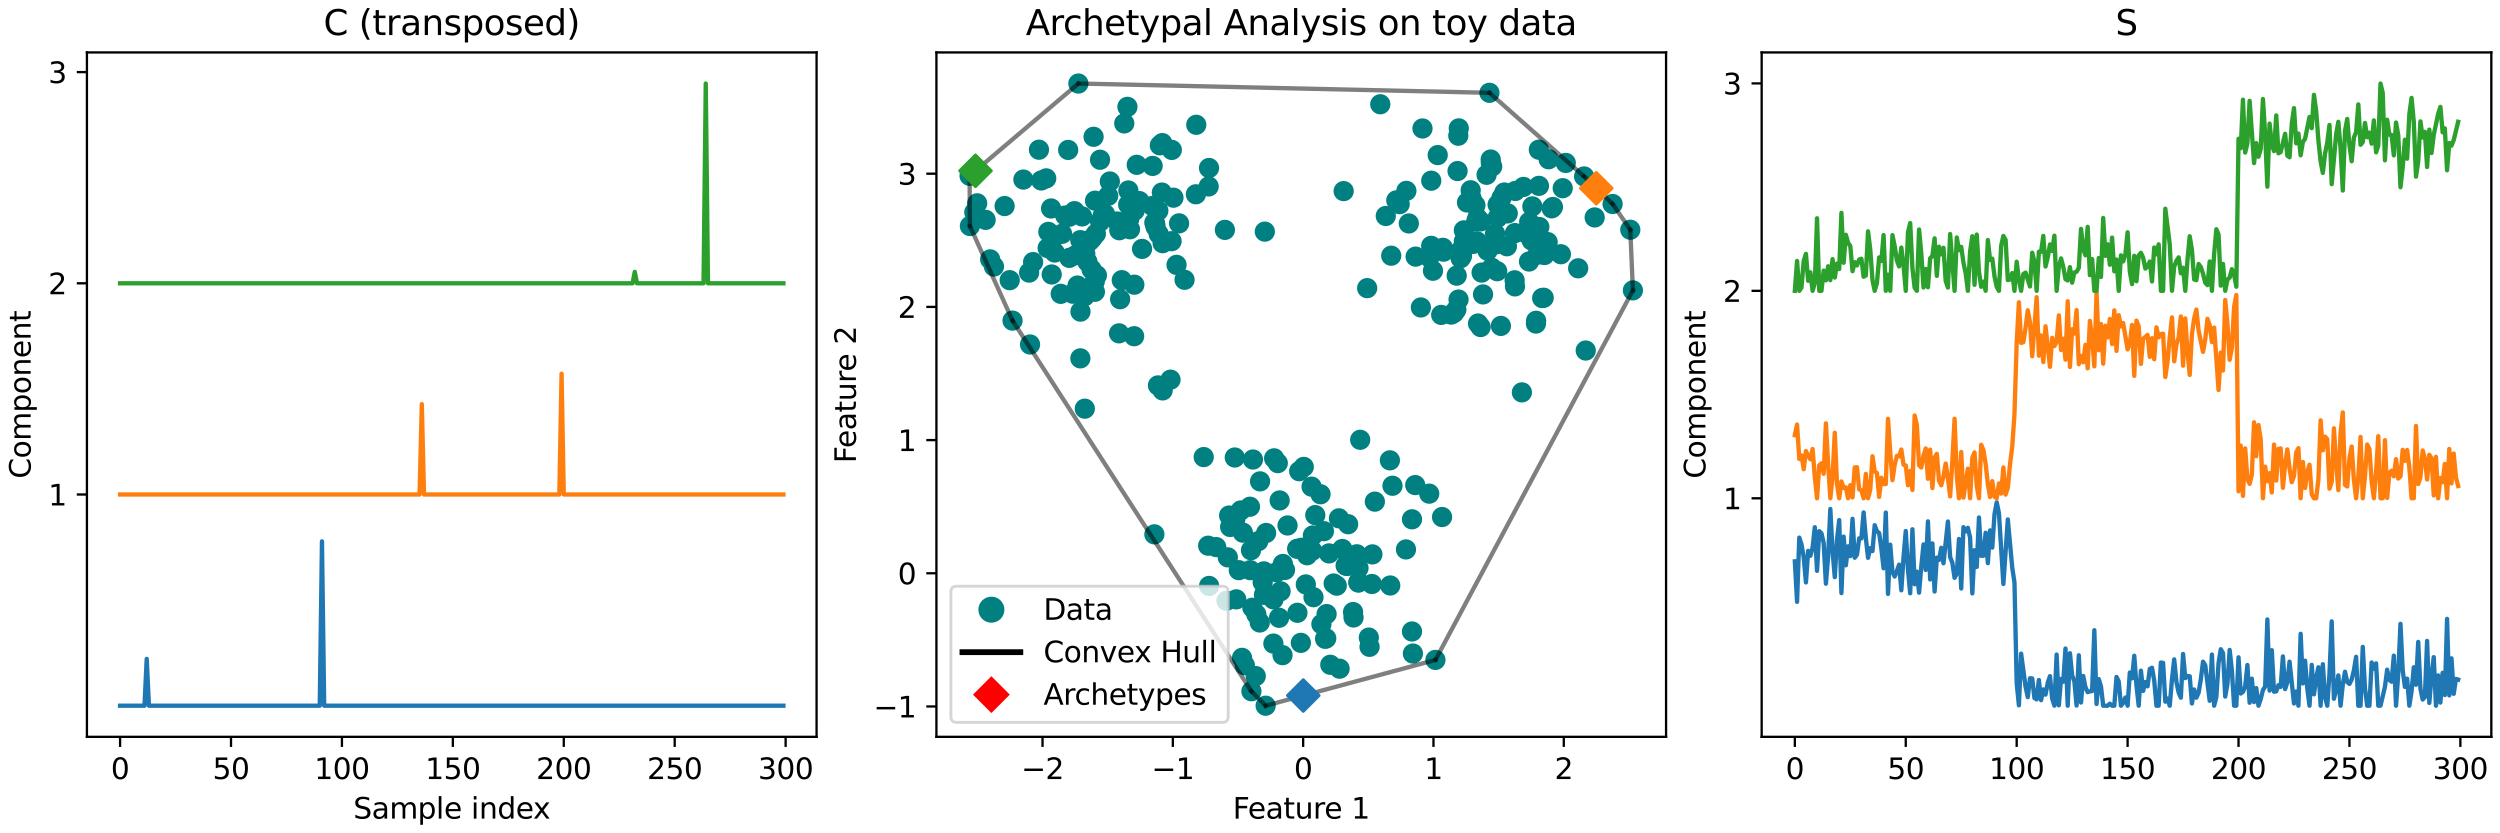 <?xml version="1.0" encoding="utf-8" standalone="no"?>
<!DOCTYPE svg PUBLIC "-//W3C//DTD SVG 1.1//EN"
  "http://www.w3.org/Graphics/SVG/1.1/DTD/svg11.dtd">
<svg xmlns:xlink="http://www.w3.org/1999/xlink" width="864pt" height="288pt" viewBox="0 0 864 288" xmlns="http://www.w3.org/2000/svg" version="1.1">
 <defs>
  <style type="text/css">*{stroke-linejoin: round; stroke-linecap: butt}</style>
 </defs>
 <g id="figure_1">
  <g id="patch_1">
   <path d="M 0 288 
L 864 288 
L 864 0 
L 0 0 
z
" style="fill: #ffffff"/>
  </g>
  <g id="axes_1">
   <g id="patch_2">
    <path d="M 30.041 254.644 
L 282.207 254.644 
L 282.207 18.118 
L 30.041 18.118 
z
" style="fill: #ffffff"/>
   </g>
   <g id="matplotlib.axis_1">
    <g id="xtick_1">
     <g id="line2d_1">
      <defs>
       <path id="meb07aa2db9" d="M 0 0 
L 0 3.5 
" style="stroke: #000000; stroke-width: 0.8"/>
      </defs>
      <g>
       <use xlink:href="#meb07aa2db9" x="41.503" y="254.644" style="stroke: #000000; stroke-width: 0.8"/>
      </g>
     </g>
     <g id="text_1">
      <!-- 0 -->
      <g transform="translate(38.322 269.242) scale(0.1 -0.1)">
       <defs>
        <path id="DejaVuSans-30" d="M 2034 4250 
Q 1547 4250 1301 3770 
Q 1056 3291 1056 2328 
Q 1056 1369 1301 889 
Q 1547 409 2034 409 
Q 2525 409 2770 889 
Q 3016 1369 3016 2328 
Q 3016 3291 2770 3770 
Q 2525 4250 2034 4250 
z
M 2034 4750 
Q 2819 4750 3233 4129 
Q 3647 3509 3647 2328 
Q 3647 1150 3233 529 
Q 2819 -91 2034 -91 
Q 1250 -91 836 529 
Q 422 1150 422 2328 
Q 422 3509 836 4129 
Q 1250 4750 2034 4750 
z
" transform="scale(0.016)"/>
       </defs>
       <use xlink:href="#DejaVuSans-30"/>
      </g>
     </g>
    </g>
    <g id="xtick_2">
     <g id="line2d_2">
      <g>
       <use xlink:href="#meb07aa2db9" x="79.838" y="254.644" style="stroke: #000000; stroke-width: 0.8"/>
      </g>
     </g>
     <g id="text_2">
      <!-- 50 -->
      <g transform="translate(73.475 269.242) scale(0.1 -0.1)">
       <defs>
        <path id="DejaVuSans-35" d="M 691 4666 
L 3169 4666 
L 3169 4134 
L 1269 4134 
L 1269 2991 
Q 1406 3038 1543 3061 
Q 1681 3084 1819 3084 
Q 2600 3084 3056 2656 
Q 3513 2228 3513 1497 
Q 3513 744 3044 326 
Q 2575 -91 1722 -91 
Q 1428 -91 1123 -41 
Q 819 9 494 109 
L 494 744 
Q 775 591 1075 516 
Q 1375 441 1709 441 
Q 2250 441 2565 725 
Q 2881 1009 2881 1497 
Q 2881 1984 2565 2268 
Q 2250 2553 1709 2553 
Q 1456 2553 1204 2497 
Q 953 2441 691 2322 
L 691 4666 
z
" transform="scale(0.016)"/>
       </defs>
       <use xlink:href="#DejaVuSans-35"/>
       <use xlink:href="#DejaVuSans-30" x="63.623"/>
      </g>
     </g>
    </g>
    <g id="xtick_3">
     <g id="line2d_3">
      <g>
       <use xlink:href="#meb07aa2db9" x="118.172" y="254.644" style="stroke: #000000; stroke-width: 0.8"/>
      </g>
     </g>
     <g id="text_3">
      <!-- 100 -->
      <g transform="translate(108.629 269.242) scale(0.1 -0.1)">
       <defs>
        <path id="DejaVuSans-31" d="M 794 531 
L 1825 531 
L 1825 4091 
L 703 3866 
L 703 4441 
L 1819 4666 
L 2450 4666 
L 2450 531 
L 3481 531 
L 3481 0 
L 794 0 
L 794 531 
z
" transform="scale(0.016)"/>
       </defs>
       <use xlink:href="#DejaVuSans-31"/>
       <use xlink:href="#DejaVuSans-30" x="63.623"/>
       <use xlink:href="#DejaVuSans-30" x="127.246"/>
      </g>
     </g>
    </g>
    <g id="xtick_4">
     <g id="line2d_4">
      <g>
       <use xlink:href="#meb07aa2db9" x="156.507" y="254.644" style="stroke: #000000; stroke-width: 0.8"/>
      </g>
     </g>
     <g id="text_4">
      <!-- 150 -->
      <g transform="translate(146.963 269.242) scale(0.1 -0.1)">
       <use xlink:href="#DejaVuSans-31"/>
       <use xlink:href="#DejaVuSans-35" x="63.623"/>
       <use xlink:href="#DejaVuSans-30" x="127.246"/>
      </g>
     </g>
    </g>
    <g id="xtick_5">
     <g id="line2d_5">
      <g>
       <use xlink:href="#meb07aa2db9" x="194.842" y="254.644" style="stroke: #000000; stroke-width: 0.8"/>
      </g>
     </g>
     <g id="text_5">
      <!-- 200 -->
      <g transform="translate(185.298 269.242) scale(0.1 -0.1)">
       <defs>
        <path id="DejaVuSans-32" d="M 1228 531 
L 3431 531 
L 3431 0 
L 469 0 
L 469 531 
Q 828 903 1448 1529 
Q 2069 2156 2228 2338 
Q 2531 2678 2651 2914 
Q 2772 3150 2772 3378 
Q 2772 3750 2511 3984 
Q 2250 4219 1831 4219 
Q 1534 4219 1204 4116 
Q 875 4013 500 3803 
L 500 4441 
Q 881 4594 1212 4672 
Q 1544 4750 1819 4750 
Q 2544 4750 2975 4387 
Q 3406 4025 3406 3419 
Q 3406 3131 3298 2873 
Q 3191 2616 2906 2266 
Q 2828 2175 2409 1742 
Q 1991 1309 1228 531 
z
" transform="scale(0.016)"/>
       </defs>
       <use xlink:href="#DejaVuSans-32"/>
       <use xlink:href="#DejaVuSans-30" x="63.623"/>
       <use xlink:href="#DejaVuSans-30" x="127.246"/>
      </g>
     </g>
    </g>
    <g id="xtick_6">
     <g id="line2d_6">
      <g>
       <use xlink:href="#meb07aa2db9" x="233.176" y="254.644" style="stroke: #000000; stroke-width: 0.8"/>
      </g>
     </g>
     <g id="text_6">
      <!-- 250 -->
      <g transform="translate(223.633 269.242) scale(0.1 -0.1)">
       <use xlink:href="#DejaVuSans-32"/>
       <use xlink:href="#DejaVuSans-35" x="63.623"/>
       <use xlink:href="#DejaVuSans-30" x="127.246"/>
      </g>
     </g>
    </g>
    <g id="xtick_7">
     <g id="line2d_7">
      <g>
       <use xlink:href="#meb07aa2db9" x="271.511" y="254.644" style="stroke: #000000; stroke-width: 0.8"/>
      </g>
     </g>
     <g id="text_7">
      <!-- 300 -->
      <g transform="translate(261.967 269.242) scale(0.1 -0.1)">
       <defs>
        <path id="DejaVuSans-33" d="M 2597 2516 
Q 3050 2419 3304 2112 
Q 3559 1806 3559 1356 
Q 3559 666 3084 287 
Q 2609 -91 1734 -91 
Q 1441 -91 1130 -33 
Q 819 25 488 141 
L 488 750 
Q 750 597 1062 519 
Q 1375 441 1716 441 
Q 2309 441 2620 675 
Q 2931 909 2931 1356 
Q 2931 1769 2642 2001 
Q 2353 2234 1838 2234 
L 1294 2234 
L 1294 2753 
L 1863 2753 
Q 2328 2753 2575 2939 
Q 2822 3125 2822 3475 
Q 2822 3834 2567 4026 
Q 2313 4219 1838 4219 
Q 1578 4219 1281 4162 
Q 984 4106 628 3988 
L 628 4550 
Q 988 4650 1302 4700 
Q 1616 4750 1894 4750 
Q 2613 4750 3031 4423 
Q 3450 4097 3450 3541 
Q 3450 3153 3228 2886 
Q 3006 2619 2597 2516 
z
" transform="scale(0.016)"/>
       </defs>
       <use xlink:href="#DejaVuSans-33"/>
       <use xlink:href="#DejaVuSans-30" x="63.623"/>
       <use xlink:href="#DejaVuSans-30" x="127.246"/>
      </g>
     </g>
    </g>
    <g id="text_8">
     <!-- Sample index -->
     <g transform="translate(122.106 282.92) scale(0.1 -0.1)">
      <defs>
       <path id="DejaVuSans-53" d="M 3425 4513 
L 3425 3897 
Q 3066 4069 2747 4153 
Q 2428 4238 2131 4238 
Q 1616 4238 1336 4038 
Q 1056 3838 1056 3469 
Q 1056 3159 1242 3001 
Q 1428 2844 1947 2747 
L 2328 2669 
Q 3034 2534 3370 2195 
Q 3706 1856 3706 1288 
Q 3706 609 3251 259 
Q 2797 -91 1919 -91 
Q 1588 -91 1214 -16 
Q 841 59 441 206 
L 441 856 
Q 825 641 1194 531 
Q 1563 422 1919 422 
Q 2459 422 2753 634 
Q 3047 847 3047 1241 
Q 3047 1584 2836 1778 
Q 2625 1972 2144 2069 
L 1759 2144 
Q 1053 2284 737 2584 
Q 422 2884 422 3419 
Q 422 4038 858 4394 
Q 1294 4750 2059 4750 
Q 2388 4750 2728 4690 
Q 3069 4631 3425 4513 
z
" transform="scale(0.016)"/>
       <path id="DejaVuSans-61" d="M 2194 1759 
Q 1497 1759 1228 1600 
Q 959 1441 959 1056 
Q 959 750 1161 570 
Q 1363 391 1709 391 
Q 2188 391 2477 730 
Q 2766 1069 2766 1631 
L 2766 1759 
L 2194 1759 
z
M 3341 1997 
L 3341 0 
L 2766 0 
L 2766 531 
Q 2569 213 2275 61 
Q 1981 -91 1556 -91 
Q 1019 -91 701 211 
Q 384 513 384 1019 
Q 384 1609 779 1909 
Q 1175 2209 1959 2209 
L 2766 2209 
L 2766 2266 
Q 2766 2663 2505 2880 
Q 2244 3097 1772 3097 
Q 1472 3097 1187 3025 
Q 903 2953 641 2809 
L 641 3341 
Q 956 3463 1253 3523 
Q 1550 3584 1831 3584 
Q 2591 3584 2966 3190 
Q 3341 2797 3341 1997 
z
" transform="scale(0.016)"/>
       <path id="DejaVuSans-6d" d="M 3328 2828 
Q 3544 3216 3844 3400 
Q 4144 3584 4550 3584 
Q 5097 3584 5394 3201 
Q 5691 2819 5691 2113 
L 5691 0 
L 5113 0 
L 5113 2094 
Q 5113 2597 4934 2840 
Q 4756 3084 4391 3084 
Q 3944 3084 3684 2787 
Q 3425 2491 3425 1978 
L 3425 0 
L 2847 0 
L 2847 2094 
Q 2847 2600 2669 2842 
Q 2491 3084 2119 3084 
Q 1678 3084 1418 2786 
Q 1159 2488 1159 1978 
L 1159 0 
L 581 0 
L 581 3500 
L 1159 3500 
L 1159 2956 
Q 1356 3278 1631 3431 
Q 1906 3584 2284 3584 
Q 2666 3584 2933 3390 
Q 3200 3197 3328 2828 
z
" transform="scale(0.016)"/>
       <path id="DejaVuSans-70" d="M 1159 525 
L 1159 -1331 
L 581 -1331 
L 581 3500 
L 1159 3500 
L 1159 2969 
Q 1341 3281 1617 3432 
Q 1894 3584 2278 3584 
Q 2916 3584 3314 3078 
Q 3713 2572 3713 1747 
Q 3713 922 3314 415 
Q 2916 -91 2278 -91 
Q 1894 -91 1617 61 
Q 1341 213 1159 525 
z
M 3116 1747 
Q 3116 2381 2855 2742 
Q 2594 3103 2138 3103 
Q 1681 3103 1420 2742 
Q 1159 2381 1159 1747 
Q 1159 1113 1420 752 
Q 1681 391 2138 391 
Q 2594 391 2855 752 
Q 3116 1113 3116 1747 
z
" transform="scale(0.016)"/>
       <path id="DejaVuSans-6c" d="M 603 4863 
L 1178 4863 
L 1178 0 
L 603 0 
L 603 4863 
z
" transform="scale(0.016)"/>
       <path id="DejaVuSans-65" d="M 3597 1894 
L 3597 1613 
L 953 1613 
Q 991 1019 1311 708 
Q 1631 397 2203 397 
Q 2534 397 2845 478 
Q 3156 559 3463 722 
L 3463 178 
Q 3153 47 2828 -22 
Q 2503 -91 2169 -91 
Q 1331 -91 842 396 
Q 353 884 353 1716 
Q 353 2575 817 3079 
Q 1281 3584 2069 3584 
Q 2775 3584 3186 3129 
Q 3597 2675 3597 1894 
z
M 3022 2063 
Q 3016 2534 2758 2815 
Q 2500 3097 2075 3097 
Q 1594 3097 1305 2825 
Q 1016 2553 972 2059 
L 3022 2063 
z
" transform="scale(0.016)"/>
       <path id="DejaVuSans-20" transform="scale(0.016)"/>
       <path id="DejaVuSans-69" d="M 603 3500 
L 1178 3500 
L 1178 0 
L 603 0 
L 603 3500 
z
M 603 4863 
L 1178 4863 
L 1178 4134 
L 603 4134 
L 603 4863 
z
" transform="scale(0.016)"/>
       <path id="DejaVuSans-6e" d="M 3513 2113 
L 3513 0 
L 2938 0 
L 2938 2094 
Q 2938 2591 2744 2837 
Q 2550 3084 2163 3084 
Q 1697 3084 1428 2787 
Q 1159 2491 1159 1978 
L 1159 0 
L 581 0 
L 581 3500 
L 1159 3500 
L 1159 2956 
Q 1366 3272 1645 3428 
Q 1925 3584 2291 3584 
Q 2894 3584 3203 3211 
Q 3513 2838 3513 2113 
z
" transform="scale(0.016)"/>
       <path id="DejaVuSans-64" d="M 2906 2969 
L 2906 4863 
L 3481 4863 
L 3481 0 
L 2906 0 
L 2906 525 
Q 2725 213 2448 61 
Q 2172 -91 1784 -91 
Q 1150 -91 751 415 
Q 353 922 353 1747 
Q 353 2572 751 3078 
Q 1150 3584 1784 3584 
Q 2172 3584 2448 3432 
Q 2725 3281 2906 2969 
z
M 947 1747 
Q 947 1113 1208 752 
Q 1469 391 1925 391 
Q 2381 391 2643 752 
Q 2906 1113 2906 1747 
Q 2906 2381 2643 2742 
Q 2381 3103 1925 3103 
Q 1469 3103 1208 2742 
Q 947 2381 947 1747 
z
" transform="scale(0.016)"/>
       <path id="DejaVuSans-78" d="M 3513 3500 
L 2247 1797 
L 3578 0 
L 2900 0 
L 1881 1375 
L 863 0 
L 184 0 
L 1544 1831 
L 300 3500 
L 978 3500 
L 1906 2253 
L 2834 3500 
L 3513 3500 
z
" transform="scale(0.016)"/>
      </defs>
      <use xlink:href="#DejaVuSans-53"/>
      <use xlink:href="#DejaVuSans-61" x="63.477"/>
      <use xlink:href="#DejaVuSans-6d" x="124.756"/>
      <use xlink:href="#DejaVuSans-70" x="222.168"/>
      <use xlink:href="#DejaVuSans-6c" x="285.645"/>
      <use xlink:href="#DejaVuSans-65" x="313.428"/>
      <use xlink:href="#DejaVuSans-20" x="374.951"/>
      <use xlink:href="#DejaVuSans-69" x="406.738"/>
      <use xlink:href="#DejaVuSans-6e" x="434.521"/>
      <use xlink:href="#DejaVuSans-64" x="497.9"/>
      <use xlink:href="#DejaVuSans-65" x="561.377"/>
      <use xlink:href="#DejaVuSans-78" x="621.15"/>
     </g>
    </g>
   </g>
   <g id="matplotlib.axis_2">
    <g id="ytick_1">
     <g id="line2d_8">
      <defs>
       <path id="ma0afaa49c0" d="M 0 0 
L -3.5 0 
" style="stroke: #000000; stroke-width: 0.8"/>
      </defs>
      <g>
       <use xlink:href="#ma0afaa49c0" x="30.041" y="170.9" style="stroke: #000000; stroke-width: 0.8"/>
      </g>
     </g>
     <g id="text_9">
      <!-- 1 -->
      <g transform="translate(16.678 174.699) scale(0.1 -0.1)">
       <use xlink:href="#DejaVuSans-31"/>
      </g>
     </g>
    </g>
    <g id="ytick_2">
     <g id="line2d_9">
      <g>
       <use xlink:href="#ma0afaa49c0" x="30.041" y="97.907" style="stroke: #000000; stroke-width: 0.8"/>
      </g>
     </g>
     <g id="text_10">
      <!-- 2 -->
      <g transform="translate(16.678 101.706) scale(0.1 -0.1)">
       <use xlink:href="#DejaVuSans-32"/>
      </g>
     </g>
    </g>
    <g id="ytick_3">
     <g id="line2d_10">
      <g>
       <use xlink:href="#ma0afaa49c0" x="30.041" y="24.914" style="stroke: #000000; stroke-width: 0.8"/>
      </g>
     </g>
     <g id="text_11">
      <!-- 3 -->
      <g transform="translate(16.678 28.714) scale(0.1 -0.1)">
       <use xlink:href="#DejaVuSans-33"/>
      </g>
     </g>
    </g>
    <g id="text_12">
     <!-- Component -->
     <g transform="translate(10.599 165.41) rotate(-90) scale(0.1 -0.1)">
      <defs>
       <path id="DejaVuSans-43" d="M 4122 4306 
L 4122 3641 
Q 3803 3938 3442 4084 
Q 3081 4231 2675 4231 
Q 1875 4231 1450 3742 
Q 1025 3253 1025 2328 
Q 1025 1406 1450 917 
Q 1875 428 2675 428 
Q 3081 428 3442 575 
Q 3803 722 4122 1019 
L 4122 359 
Q 3791 134 3420 21 
Q 3050 -91 2638 -91 
Q 1578 -91 968 557 
Q 359 1206 359 2328 
Q 359 3453 968 4101 
Q 1578 4750 2638 4750 
Q 3056 4750 3426 4639 
Q 3797 4528 4122 4306 
z
" transform="scale(0.016)"/>
       <path id="DejaVuSans-6f" d="M 1959 3097 
Q 1497 3097 1228 2736 
Q 959 2375 959 1747 
Q 959 1119 1226 758 
Q 1494 397 1959 397 
Q 2419 397 2687 759 
Q 2956 1122 2956 1747 
Q 2956 2369 2687 2733 
Q 2419 3097 1959 3097 
z
M 1959 3584 
Q 2709 3584 3137 3096 
Q 3566 2609 3566 1747 
Q 3566 888 3137 398 
Q 2709 -91 1959 -91 
Q 1206 -91 779 398 
Q 353 888 353 1747 
Q 353 2609 779 3096 
Q 1206 3584 1959 3584 
z
" transform="scale(0.016)"/>
       <path id="DejaVuSans-74" d="M 1172 4494 
L 1172 3500 
L 2356 3500 
L 2356 3053 
L 1172 3053 
L 1172 1153 
Q 1172 725 1289 603 
Q 1406 481 1766 481 
L 2356 481 
L 2356 0 
L 1766 0 
Q 1100 0 847 248 
Q 594 497 594 1153 
L 594 3053 
L 172 3053 
L 172 3500 
L 594 3500 
L 594 4494 
L 1172 4494 
z
" transform="scale(0.016)"/>
      </defs>
      <use xlink:href="#DejaVuSans-43"/>
      <use xlink:href="#DejaVuSans-6f" x="69.824"/>
      <use xlink:href="#DejaVuSans-6d" x="131.006"/>
      <use xlink:href="#DejaVuSans-70" x="228.418"/>
      <use xlink:href="#DejaVuSans-6f" x="291.895"/>
      <use xlink:href="#DejaVuSans-6e" x="353.076"/>
      <use xlink:href="#DejaVuSans-65" x="416.455"/>
      <use xlink:href="#DejaVuSans-6e" x="477.979"/>
      <use xlink:href="#DejaVuSans-74" x="541.357"/>
     </g>
    </g>
   </g>
   <g id="line2d_11">
    <path d="M 41.503 243.892 
L 49.937 243.892 
L 50.703 227.72 
L 51.47 243.892 
L 110.505 243.892 
L 111.272 187.098 
L 112.039 243.89 
L 146.54 243.892 
L 270.744 243.892 
L 270.744 243.892 
" clip-path="url(#p365a80e2a2)" style="fill: none; stroke: #1f77b4; stroke-width: 1.5; stroke-linecap: square"/>
   </g>
   <g id="line2d_12">
    <path d="M 41.503 170.9 
L 145.007 170.9 
L 145.773 139.668 
L 146.54 170.9 
L 193.308 170.898 
L 194.075 129.17 
L 194.842 170.9 
L 270.744 170.9 
L 270.744 170.9 
" clip-path="url(#p365a80e2a2)" style="fill: none; stroke: #ff7f0e; stroke-width: 1.5; stroke-linecap: square"/>
   </g>
   <g id="line2d_13">
    <path d="M 41.503 97.907 
L 218.609 97.907 
L 219.376 93.966 
L 220.143 97.907 
L 243.143 97.907 
L 243.91 28.87 
L 244.677 97.906 
L 270.744 97.907 
L 270.744 97.907 
" clip-path="url(#p365a80e2a2)" style="fill: none; stroke: #2ca02c; stroke-width: 1.5; stroke-linecap: square"/>
   </g>
   <g id="patch_3">
    <path d="M 30.041 254.644 
L 30.041 18.118 
" style="fill: none; stroke: #000000; stroke-width: 0.8; stroke-linejoin: miter; stroke-linecap: square"/>
   </g>
   <g id="patch_4">
    <path d="M 282.207 254.644 
L 282.207 18.118 
" style="fill: none; stroke: #000000; stroke-width: 0.8; stroke-linejoin: miter; stroke-linecap: square"/>
   </g>
   <g id="patch_5">
    <path d="M 30.041 254.644 
L 282.207 254.644 
" style="fill: none; stroke: #000000; stroke-width: 0.8; stroke-linejoin: miter; stroke-linecap: square"/>
   </g>
   <g id="patch_6">
    <path d="M 30.041 18.118 
L 282.207 18.118 
" style="fill: none; stroke: #000000; stroke-width: 0.8; stroke-linejoin: miter; stroke-linecap: square"/>
   </g>
   <g id="text_13">
    <!-- C (transposed) -->
    <g transform="translate(111.815 12.118) scale(0.12 -0.12)">
     <defs>
      <path id="DejaVuSans-28" d="M 1984 4856 
Q 1566 4138 1362 3434 
Q 1159 2731 1159 2009 
Q 1159 1288 1364 580 
Q 1569 -128 1984 -844 
L 1484 -844 
Q 1016 -109 783 600 
Q 550 1309 550 2009 
Q 550 2706 781 3412 
Q 1013 4119 1484 4856 
L 1984 4856 
z
" transform="scale(0.016)"/>
      <path id="DejaVuSans-72" d="M 2631 2963 
Q 2534 3019 2420 3045 
Q 2306 3072 2169 3072 
Q 1681 3072 1420 2755 
Q 1159 2438 1159 1844 
L 1159 0 
L 581 0 
L 581 3500 
L 1159 3500 
L 1159 2956 
Q 1341 3275 1631 3429 
Q 1922 3584 2338 3584 
Q 2397 3584 2469 3576 
Q 2541 3569 2628 3553 
L 2631 2963 
z
" transform="scale(0.016)"/>
      <path id="DejaVuSans-73" d="M 2834 3397 
L 2834 2853 
Q 2591 2978 2328 3040 
Q 2066 3103 1784 3103 
Q 1356 3103 1142 2972 
Q 928 2841 928 2578 
Q 928 2378 1081 2264 
Q 1234 2150 1697 2047 
L 1894 2003 
Q 2506 1872 2764 1633 
Q 3022 1394 3022 966 
Q 3022 478 2636 193 
Q 2250 -91 1575 -91 
Q 1294 -91 989 -36 
Q 684 19 347 128 
L 347 722 
Q 666 556 975 473 
Q 1284 391 1588 391 
Q 1994 391 2212 530 
Q 2431 669 2431 922 
Q 2431 1156 2273 1281 
Q 2116 1406 1581 1522 
L 1381 1569 
Q 847 1681 609 1914 
Q 372 2147 372 2553 
Q 372 3047 722 3315 
Q 1072 3584 1716 3584 
Q 2034 3584 2315 3537 
Q 2597 3491 2834 3397 
z
" transform="scale(0.016)"/>
      <path id="DejaVuSans-29" d="M 513 4856 
L 1013 4856 
Q 1481 4119 1714 3412 
Q 1947 2706 1947 2009 
Q 1947 1309 1714 600 
Q 1481 -109 1013 -844 
L 513 -844 
Q 928 -128 1133 580 
Q 1338 1288 1338 2009 
Q 1338 2731 1133 3434 
Q 928 4138 513 4856 
z
" transform="scale(0.016)"/>
     </defs>
     <use xlink:href="#DejaVuSans-43"/>
     <use xlink:href="#DejaVuSans-20" x="69.824"/>
     <use xlink:href="#DejaVuSans-28" x="101.611"/>
     <use xlink:href="#DejaVuSans-74" x="140.625"/>
     <use xlink:href="#DejaVuSans-72" x="179.834"/>
     <use xlink:href="#DejaVuSans-61" x="220.947"/>
     <use xlink:href="#DejaVuSans-6e" x="282.227"/>
     <use xlink:href="#DejaVuSans-73" x="345.605"/>
     <use xlink:href="#DejaVuSans-70" x="397.705"/>
     <use xlink:href="#DejaVuSans-6f" x="461.182"/>
     <use xlink:href="#DejaVuSans-73" x="522.363"/>
     <use xlink:href="#DejaVuSans-65" x="574.463"/>
     <use xlink:href="#DejaVuSans-64" x="635.986"/>
     <use xlink:href="#DejaVuSans-29" x="699.463"/>
    </g>
   </g>
  </g>
  <g id="axes_2">
   <g id="patch_7">
    <path d="M 323.627 254.644 
L 575.793 254.644 
L 575.793 18.118 
L 323.627 18.118 
z
" style="fill: #ffffff"/>
   </g>
   <g id="PathCollection_1">
    <defs>
     <path id="m20683d0f7b" d="M 0 3 
C 0.796 3 1.559 2.684 2.121 2.121 
C 2.684 1.559 3 0.796 3 0 
C 3 -0.796 2.684 -1.559 2.121 -2.121 
C 1.559 -2.684 0.796 -3 0 -3 
C -0.796 -3 -1.559 -2.684 -2.121 -2.121 
C -2.684 -1.559 -3 -0.796 -3 0 
C -3 0.796 -2.684 1.559 -2.121 2.121 
C -1.559 2.684 -0.796 3 0 3 
z
" style="stroke: #008080"/>
    </defs>
    <g clip-path="url(#pcc139cb68c)">
     <use xlink:href="#m20683d0f7b" x="485.902" y="189.885" style="fill: #008080; stroke: #008080"/>
     <use xlink:href="#m20683d0f7b" x="470.084" y="151.992" style="fill: #008080; stroke: #008080"/>
     <use xlink:href="#m20683d0f7b" x="487.986" y="218.24" style="fill: #008080; stroke: #008080"/>
     <use xlink:href="#m20683d0f7b" x="469.507" y="201.238" style="fill: #008080; stroke: #008080"/>
     <use xlink:href="#m20683d0f7b" x="448.293" y="189.67" style="fill: #008080; stroke: #008080"/>
     <use xlink:href="#m20683d0f7b" x="453.273" y="168.185" style="fill: #008080; stroke: #008080"/>
     <use xlink:href="#m20683d0f7b" x="465.7" y="195.618" style="fill: #008080; stroke: #008080"/>
     <use xlink:href="#m20683d0f7b" x="459.311" y="191.254" style="fill: #008080; stroke: #008080"/>
     <use xlink:href="#m20683d0f7b" x="480.464" y="202.346" style="fill: #008080; stroke: #008080"/>
     <use xlink:href="#m20683d0f7b" x="456.677" y="215.704" style="fill: #008080; stroke: #008080"/>
     <use xlink:href="#m20683d0f7b" x="398.951" y="184.667" style="fill: #008080; stroke: #008080"/>
     <use xlink:href="#m20683d0f7b" x="467.782" y="213.4" style="fill: #008080; stroke: #008080"/>
     <use xlink:href="#m20683d0f7b" x="496.087" y="228.061" style="fill: #008080; stroke: #008080"/>
     <use xlink:href="#m20683d0f7b" x="451.293" y="201.976" style="fill: #008080; stroke: #008080"/>
     <use xlink:href="#m20683d0f7b" x="481.244" y="167.875" style="fill: #008080; stroke: #008080"/>
     <use xlink:href="#m20683d0f7b" x="453.492" y="190.338" style="fill: #008080; stroke: #008080"/>
     <use xlink:href="#m20683d0f7b" x="432.49" y="238.898" style="fill: #008080; stroke: #008080"/>
     <use xlink:href="#m20683d0f7b" x="443.364" y="194.904" style="fill: #008080; stroke: #008080"/>
     <use xlink:href="#m20683d0f7b" x="475.151" y="173.371" style="fill: #008080; stroke: #008080"/>
     <use xlink:href="#m20683d0f7b" x="442.57" y="204.345" style="fill: #008080; stroke: #008080"/>
     <use xlink:href="#m20683d0f7b" x="429.252" y="227.354" style="fill: #008080; stroke: #008080"/>
     <use xlink:href="#m20683d0f7b" x="416.005" y="157.965" style="fill: #008080; stroke: #008080"/>
     <use xlink:href="#m20683d0f7b" x="440.106" y="207.14" style="fill: #008080; stroke: #008080"/>
     <use xlink:href="#m20683d0f7b" x="425.139" y="182.117" style="fill: #008080; stroke: #008080"/>
     <use xlink:href="#m20683d0f7b" x="417.866" y="202.502" style="fill: #008080; stroke: #008080"/>
     <use xlink:href="#m20683d0f7b" x="432.336" y="190.158" style="fill: #008080; stroke: #008080"/>
     <use xlink:href="#m20683d0f7b" x="440.083" y="222.426" style="fill: #008080; stroke: #008080"/>
     <use xlink:href="#m20683d0f7b" x="449.804" y="189.305" style="fill: #008080; stroke: #008080"/>
     <use xlink:href="#m20683d0f7b" x="451.711" y="191.896" style="fill: #008080; stroke: #008080"/>
     <use xlink:href="#m20683d0f7b" x="437.595" y="205.59" style="fill: #008080; stroke: #008080"/>
     <use xlink:href="#m20683d0f7b" x="436.827" y="205.524" style="fill: #008080; stroke: #008080"/>
     <use xlink:href="#m20683d0f7b" x="433.994" y="233.659" style="fill: #008080; stroke: #008080"/>
     <use xlink:href="#m20683d0f7b" x="453.945" y="206.393" style="fill: #008080; stroke: #008080"/>
     <use xlink:href="#m20683d0f7b" x="417.537" y="188.596" style="fill: #008080; stroke: #008080"/>
     <use xlink:href="#m20683d0f7b" x="432.097" y="197.053" style="fill: #008080; stroke: #008080"/>
     <use xlink:href="#m20683d0f7b" x="465.056" y="195.467" style="fill: #008080; stroke: #008080"/>
     <use xlink:href="#m20683d0f7b" x="473.32" y="223.542" style="fill: #008080; stroke: #008080"/>
     <use xlink:href="#m20683d0f7b" x="458.475" y="212.22" style="fill: #008080; stroke: #008080"/>
     <use xlink:href="#m20683d0f7b" x="432.833" y="210.038" style="fill: #008080; stroke: #008080"/>
     <use xlink:href="#m20683d0f7b" x="444.096" y="196.966" style="fill: #008080; stroke: #008080"/>
     <use xlink:href="#m20683d0f7b" x="426.904" y="179.578" style="fill: #008080; stroke: #008080"/>
     <use xlink:href="#m20683d0f7b" x="459.751" y="229.747" style="fill: #008080; stroke: #008080"/>
     <use xlink:href="#m20683d0f7b" x="480.347" y="159.094" style="fill: #008080; stroke: #008080"/>
     <use xlink:href="#m20683d0f7b" x="474.114" y="201.826" style="fill: #008080; stroke: #008080"/>
     <use xlink:href="#m20683d0f7b" x="428.805" y="176.416" style="fill: #008080; stroke: #008080"/>
     <use xlink:href="#m20683d0f7b" x="442.251" y="172.958" style="fill: #008080; stroke: #008080"/>
     <use xlink:href="#m20683d0f7b" x="454.566" y="178.018" style="fill: #008080; stroke: #008080"/>
     <use xlink:href="#m20683d0f7b" x="457.549" y="183.577" style="fill: #008080; stroke: #008080"/>
     <use xlink:href="#m20683d0f7b" x="450.583" y="161.359" style="fill: #008080; stroke: #008080"/>
     <use xlink:href="#m20683d0f7b" x="452.928" y="189.847" style="fill: #008080; stroke: #008080"/>
     <use xlink:href="#m20683d0f7b" x="488.3" y="225.867" style="fill: #008080; stroke: #008080"/>
     <use xlink:href="#m20683d0f7b" x="424.782" y="178.167" style="fill: #008080; stroke: #008080"/>
     <use xlink:href="#m20683d0f7b" x="426.743" y="158.112" style="fill: #008080; stroke: #008080"/>
     <use xlink:href="#m20683d0f7b" x="442.041" y="213.509" style="fill: #008080; stroke: #008080"/>
     <use xlink:href="#m20683d0f7b" x="489.102" y="167.645" style="fill: #008080; stroke: #008080"/>
     <use xlink:href="#m20683d0f7b" x="487.986" y="179.471" style="fill: #008080; stroke: #008080"/>
     <use xlink:href="#m20683d0f7b" x="433.025" y="158.803" style="fill: #008080; stroke: #008080"/>
     <use xlink:href="#m20683d0f7b" x="444.974" y="181.603" style="fill: #008080; stroke: #008080"/>
     <use xlink:href="#m20683d0f7b" x="469.45" y="201.313" style="fill: #008080; stroke: #008080"/>
     <use xlink:href="#m20683d0f7b" x="462.74" y="179.138" style="fill: #008080; stroke: #008080"/>
     <use xlink:href="#m20683d0f7b" x="457.953" y="220.754" style="fill: #008080; stroke: #008080"/>
     <use xlink:href="#m20683d0f7b" x="456.378" y="170.818" style="fill: #008080; stroke: #008080"/>
     <use xlink:href="#m20683d0f7b" x="436.382" y="201.203" style="fill: #008080; stroke: #008080"/>
     <use xlink:href="#m20683d0f7b" x="441.607" y="160.054" style="fill: #008080; stroke: #008080"/>
     <use xlink:href="#m20683d0f7b" x="463.912" y="189.735" style="fill: #008080; stroke: #008080"/>
     <use xlink:href="#m20683d0f7b" x="434.864" y="187.022" style="fill: #008080; stroke: #008080"/>
     <use xlink:href="#m20683d0f7b" x="436.79" y="197.467" style="fill: #008080; stroke: #008080"/>
     <use xlink:href="#m20683d0f7b" x="437.565" y="184.198" style="fill: #008080; stroke: #008080"/>
     <use xlink:href="#m20683d0f7b" x="461.985" y="202.41" style="fill: #008080; stroke: #008080"/>
     <use xlink:href="#m20683d0f7b" x="458.348" y="220.624" style="fill: #008080; stroke: #008080"/>
     <use xlink:href="#m20683d0f7b" x="420.336" y="189.077" style="fill: #008080; stroke: #008080"/>
     <use xlink:href="#m20683d0f7b" x="453.729" y="185.05" style="fill: #008080; stroke: #008080"/>
     <use xlink:href="#m20683d0f7b" x="498.371" y="178.68" style="fill: #008080; stroke: #008080"/>
     <use xlink:href="#m20683d0f7b" x="431.986" y="175.128" style="fill: #008080; stroke: #008080"/>
     <use xlink:href="#m20683d0f7b" x="423.868" y="207.624" style="fill: #008080; stroke: #008080"/>
     <use xlink:href="#m20683d0f7b" x="448.997" y="162.852" style="fill: #008080; stroke: #008080"/>
     <use xlink:href="#m20683d0f7b" x="435.371" y="215.135" style="fill: #008080; stroke: #008080"/>
     <use xlink:href="#m20683d0f7b" x="448.389" y="211.78" style="fill: #008080; stroke: #008080"/>
     <use xlink:href="#m20683d0f7b" x="473.063" y="220.353" style="fill: #008080; stroke: #008080"/>
     <use xlink:href="#m20683d0f7b" x="427.26" y="207.135" style="fill: #008080; stroke: #008080"/>
     <use xlink:href="#m20683d0f7b" x="440.341" y="158.402" style="fill: #008080; stroke: #008080"/>
     <use xlink:href="#m20683d0f7b" x="469.494" y="196.32" style="fill: #008080; stroke: #008080"/>
     <use xlink:href="#m20683d0f7b" x="425.69" y="180.741" style="fill: #008080; stroke: #008080"/>
     <use xlink:href="#m20683d0f7b" x="430.226" y="229.922" style="fill: #008080; stroke: #008080"/>
     <use xlink:href="#m20683d0f7b" x="474.3" y="191.598" style="fill: #008080; stroke: #008080"/>
     <use xlink:href="#m20683d0f7b" x="468.919" y="191.561" style="fill: #008080; stroke: #008080"/>
     <use xlink:href="#m20683d0f7b" x="467.629" y="211.524" style="fill: #008080; stroke: #008080"/>
     <use xlink:href="#m20683d0f7b" x="429.541" y="184.091" style="fill: #008080; stroke: #008080"/>
     <use xlink:href="#m20683d0f7b" x="434.19" y="212.317" style="fill: #008080; stroke: #008080"/>
     <use xlink:href="#m20683d0f7b" x="441.197" y="197.763" style="fill: #008080; stroke: #008080"/>
     <use xlink:href="#m20683d0f7b" x="443.242" y="226.427" style="fill: #008080; stroke: #008080"/>
     <use xlink:href="#m20683d0f7b" x="437.408" y="243.892" style="fill: #008080; stroke: #008080"/>
     <use xlink:href="#m20683d0f7b" x="462.964" y="231.102" style="fill: #008080; stroke: #008080"/>
     <use xlink:href="#m20683d0f7b" x="428.128" y="197.049" style="fill: #008080; stroke: #008080"/>
     <use xlink:href="#m20683d0f7b" x="435.476" y="166.359" style="fill: #008080; stroke: #008080"/>
     <use xlink:href="#m20683d0f7b" x="424.332" y="192.625" style="fill: #008080; stroke: #008080"/>
     <use xlink:href="#m20683d0f7b" x="449.58" y="222.168" style="fill: #008080; stroke: #008080"/>
     <use xlink:href="#m20683d0f7b" x="460.911" y="201.654" style="fill: #008080; stroke: #008080"/>
     <use xlink:href="#m20683d0f7b" x="465.916" y="181.17" style="fill: #008080; stroke: #008080"/>
     <use xlink:href="#m20683d0f7b" x="493.942" y="170.609" style="fill: #008080; stroke: #008080"/>
     <use xlink:href="#m20683d0f7b" x="510.491" y="83.459" style="fill: #008080; stroke: #008080"/>
     <use xlink:href="#m20683d0f7b" x="540.076" y="65.042" style="fill: #008080; stroke: #008080"/>
     <use xlink:href="#m20683d0f7b" x="530.82" y="111.817" style="fill: #008080; stroke: #008080"/>
     <use xlink:href="#m20683d0f7b" x="517.437" y="93.724" style="fill: #008080; stroke: #008080"/>
     <use xlink:href="#m20683d0f7b" x="523.565" y="80.552" style="fill: #008080; stroke: #008080"/>
     <use xlink:href="#m20683d0f7b" x="536.259" y="72.001" style="fill: #008080; stroke: #008080"/>
     <use xlink:href="#m20683d0f7b" x="533.765" y="88.133" style="fill: #008080; stroke: #008080"/>
     <use xlink:href="#m20683d0f7b" x="498.905" y="86.972" style="fill: #008080; stroke: #008080"/>
     <use xlink:href="#m20683d0f7b" x="517.584" y="70.726" style="fill: #008080; stroke: #008080"/>
     <use xlink:href="#m20683d0f7b" x="563.432" y="79.401" style="fill: #008080; stroke: #008080"/>
     <use xlink:href="#m20683d0f7b" x="498.673" y="85.653" style="fill: #008080; stroke: #008080"/>
     <use xlink:href="#m20683d0f7b" x="508.59" y="68.62" style="fill: #008080; stroke: #008080"/>
     <use xlink:href="#m20683d0f7b" x="486.894" y="77.229" style="fill: #008080; stroke: #008080"/>
     <use xlink:href="#m20683d0f7b" x="521.079" y="73.752" style="fill: #008080; stroke: #008080"/>
     <use xlink:href="#m20683d0f7b" x="505.897" y="83.429" style="fill: #008080; stroke: #008080"/>
     <use xlink:href="#m20683d0f7b" x="489.245" y="88.686" style="fill: #008080; stroke: #008080"/>
     <use xlink:href="#m20683d0f7b" x="506.993" y="69.967" style="fill: #008080; stroke: #008080"/>
     <use xlink:href="#m20683d0f7b" x="494.64" y="62.45" style="fill: #008080; stroke: #008080"/>
     <use xlink:href="#m20683d0f7b" x="548.028" y="121.143" style="fill: #008080; stroke: #008080"/>
     <use xlink:href="#m20683d0f7b" x="526.513" y="64.597" style="fill: #008080; stroke: #008080"/>
     <use xlink:href="#m20683d0f7b" x="505.088" y="86.709" style="fill: #008080; stroke: #008080"/>
     <use xlink:href="#m20683d0f7b" x="515.251" y="84.661" style="fill: #008080; stroke: #008080"/>
     <use xlink:href="#m20683d0f7b" x="511.703" y="113.033" style="fill: #008080; stroke: #008080"/>
     <use xlink:href="#m20683d0f7b" x="541.137" y="56.307" style="fill: #008080; stroke: #008080"/>
     <use xlink:href="#m20683d0f7b" x="501.545" y="108.718" style="fill: #008080; stroke: #008080"/>
     <use xlink:href="#m20683d0f7b" x="528.422" y="90.384" style="fill: #008080; stroke: #008080"/>
     <use xlink:href="#m20683d0f7b" x="520.786" y="85.105" style="fill: #008080; stroke: #008080"/>
     <use xlink:href="#m20683d0f7b" x="531.856" y="64.229" style="fill: #008080; stroke: #008080"/>
     <use xlink:href="#m20683d0f7b" x="503.313" y="107.008" style="fill: #008080; stroke: #008080"/>
     <use xlink:href="#m20683d0f7b" x="486.045" y="65.966" style="fill: #008080; stroke: #008080"/>
     <use xlink:href="#m20683d0f7b" x="493.982" y="88.964" style="fill: #008080; stroke: #008080"/>
     <use xlink:href="#m20683d0f7b" x="505.917" y="79.613" style="fill: #008080; stroke: #008080"/>
     <use xlink:href="#m20683d0f7b" x="478.928" y="74.645" style="fill: #008080; stroke: #008080"/>
     <use xlink:href="#m20683d0f7b" x="528.479" y="76.711" style="fill: #008080; stroke: #008080"/>
     <use xlink:href="#m20683d0f7b" x="511.666" y="76.526" style="fill: #008080; stroke: #008080"/>
     <use xlink:href="#m20683d0f7b" x="525.964" y="135.607" style="fill: #008080; stroke: #008080"/>
     <use xlink:href="#m20683d0f7b" x="557.322" y="70.501" style="fill: #008080; stroke: #008080"/>
     <use xlink:href="#m20683d0f7b" x="504.787" y="86.579" style="fill: #008080; stroke: #008080"/>
     <use xlink:href="#m20683d0f7b" x="527.872" y="80.921" style="fill: #008080; stroke: #008080"/>
     <use xlink:href="#m20683d0f7b" x="477.027" y="36.032" style="fill: #008080; stroke: #008080"/>
     <use xlink:href="#m20683d0f7b" x="515.701" y="57.53" style="fill: #008080; stroke: #008080"/>
     <use xlink:href="#m20683d0f7b" x="503.988" y="46.904" style="fill: #008080; stroke: #008080"/>
     <use xlink:href="#m20683d0f7b" x="523.695" y="65.998" style="fill: #008080; stroke: #008080"/>
     <use xlink:href="#m20683d0f7b" x="496.875" y="53.599" style="fill: #008080; stroke: #008080"/>
     <use xlink:href="#m20683d0f7b" x="531.821" y="51.732" style="fill: #008080; stroke: #008080"/>
     <use xlink:href="#m20683d0f7b" x="505.277" y="88.433" style="fill: #008080; stroke: #008080"/>
     <use xlink:href="#m20683d0f7b" x="564.331" y="100.352" style="fill: #008080; stroke: #008080"/>
     <use xlink:href="#m20683d0f7b" x="515.189" y="55.128" style="fill: #008080; stroke: #008080"/>
     <use xlink:href="#m20683d0f7b" x="519.896" y="66.531" style="fill: #008080; stroke: #008080"/>
     <use xlink:href="#m20683d0f7b" x="509.882" y="70.913" style="fill: #008080; stroke: #008080"/>
     <use xlink:href="#m20683d0f7b" x="491.612" y="44.398" style="fill: #008080; stroke: #008080"/>
     <use xlink:href="#m20683d0f7b" x="515.547" y="92.533" style="fill: #008080; stroke: #008080"/>
     <use xlink:href="#m20683d0f7b" x="531.349" y="88.015" style="fill: #008080; stroke: #008080"/>
     <use xlink:href="#m20683d0f7b" x="491.054" y="106.254" style="fill: #008080; stroke: #008080"/>
     <use xlink:href="#m20683d0f7b" x="531.901" y="81.816" style="fill: #008080; stroke: #008080"/>
     <use xlink:href="#m20683d0f7b" x="515.234" y="56.345" style="fill: #008080; stroke: #008080"/>
     <use xlink:href="#m20683d0f7b" x="495.232" y="93.573" style="fill: #008080; stroke: #008080"/>
     <use xlink:href="#m20683d0f7b" x="510.175" y="76.589" style="fill: #008080; stroke: #008080"/>
     <use xlink:href="#m20683d0f7b" x="517.078" y="84.437" style="fill: #008080; stroke: #008080"/>
     <use xlink:href="#m20683d0f7b" x="516.686" y="80.74" style="fill: #008080; stroke: #008080"/>
     <use xlink:href="#m20683d0f7b" x="503.433" y="95.267" style="fill: #008080; stroke: #008080"/>
     <use xlink:href="#m20683d0f7b" x="523.456" y="96.871" style="fill: #008080; stroke: #008080"/>
     <use xlink:href="#m20683d0f7b" x="494.617" y="84.96" style="fill: #008080; stroke: #008080"/>
     <use xlink:href="#m20683d0f7b" x="514.752" y="32.075" style="fill: #008080; stroke: #008080"/>
     <use xlink:href="#m20683d0f7b" x="503.734" y="59.114" style="fill: #008080; stroke: #008080"/>
     <use xlink:href="#m20683d0f7b" x="532.976" y="103.006" style="fill: #008080; stroke: #008080"/>
     <use xlink:href="#m20683d0f7b" x="533.501" y="102.902" style="fill: #008080; stroke: #008080"/>
     <use xlink:href="#m20683d0f7b" x="464.368" y="66.05" style="fill: #008080; stroke: #008080"/>
     <use xlink:href="#m20683d0f7b" x="482.561" y="69.248" style="fill: #008080; stroke: #008080"/>
     <use xlink:href="#m20683d0f7b" x="504.15" y="44.368" style="fill: #008080; stroke: #008080"/>
     <use xlink:href="#m20683d0f7b" x="539.448" y="87.864" style="fill: #008080; stroke: #008080"/>
     <use xlink:href="#m20683d0f7b" x="504.073" y="103.524" style="fill: #008080; stroke: #008080"/>
     <use xlink:href="#m20683d0f7b" x="509.046" y="84.302" style="fill: #008080; stroke: #008080"/>
     <use xlink:href="#m20683d0f7b" x="510.582" y="75.305" style="fill: #008080; stroke: #008080"/>
     <use xlink:href="#m20683d0f7b" x="529.579" y="71.333" style="fill: #008080; stroke: #008080"/>
     <use xlink:href="#m20683d0f7b" x="502.536" y="108.129" style="fill: #008080; stroke: #008080"/>
     <use xlink:href="#m20683d0f7b" x="545.411" y="92.724" style="fill: #008080; stroke: #008080"/>
     <use xlink:href="#m20683d0f7b" x="504.789" y="89.26" style="fill: #008080; stroke: #008080"/>
     <use xlink:href="#m20683d0f7b" x="480.806" y="88.371" style="fill: #008080; stroke: #008080"/>
     <use xlink:href="#m20683d0f7b" x="508.266" y="65.761" style="fill: #008080; stroke: #008080"/>
     <use xlink:href="#m20683d0f7b" x="531.995" y="78.454" style="fill: #008080; stroke: #008080"/>
     <use xlink:href="#m20683d0f7b" x="536.696" y="71.533" style="fill: #008080; stroke: #008080"/>
     <use xlink:href="#m20683d0f7b" x="517.611" y="75.218" style="fill: #008080; stroke: #008080"/>
     <use xlink:href="#m20683d0f7b" x="514.087" y="86.659" style="fill: #008080; stroke: #008080"/>
     <use xlink:href="#m20683d0f7b" x="512.535" y="101.752" style="fill: #008080; stroke: #008080"/>
     <use xlink:href="#m20683d0f7b" x="523.576" y="98.975" style="fill: #008080; stroke: #008080"/>
     <use xlink:href="#m20683d0f7b" x="534.879" y="83.666" style="fill: #008080; stroke: #008080"/>
     <use xlink:href="#m20683d0f7b" x="518.924" y="68.365" style="fill: #008080; stroke: #008080"/>
     <use xlink:href="#m20683d0f7b" x="530.884" y="110.863" style="fill: #008080; stroke: #008080"/>
     <use xlink:href="#m20683d0f7b" x="513.76" y="60.412" style="fill: #008080; stroke: #008080"/>
     <use xlink:href="#m20683d0f7b" x="483.725" y="70.559" style="fill: #008080; stroke: #008080"/>
     <use xlink:href="#m20683d0f7b" x="472.497" y="99.58" style="fill: #008080; stroke: #008080"/>
     <use xlink:href="#m20683d0f7b" x="518.705" y="112.636" style="fill: #008080; stroke: #008080"/>
     <use xlink:href="#m20683d0f7b" x="498.078" y="108.83" style="fill: #008080; stroke: #008080"/>
     <use xlink:href="#m20683d0f7b" x="551.123" y="75.15" style="fill: #008080; stroke: #008080"/>
     <use xlink:href="#m20683d0f7b" x="529.353" y="83.115" style="fill: #008080; stroke: #008080"/>
     <use xlink:href="#m20683d0f7b" x="510.809" y="111.807" style="fill: #008080; stroke: #008080"/>
     <use xlink:href="#m20683d0f7b" x="512.049" y="94.207" style="fill: #008080; stroke: #008080"/>
     <use xlink:href="#m20683d0f7b" x="535.207" y="55.041" style="fill: #008080; stroke: #008080"/>
     <use xlink:href="#m20683d0f7b" x="547.466" y="60.981" style="fill: #008080; stroke: #008080"/>
     <use xlink:href="#m20683d0f7b" x="370.758" y="101.503" style="fill: #008080; stroke: #008080"/>
     <use xlink:href="#m20683d0f7b" x="398.257" y="71.197" style="fill: #008080; stroke: #008080"/>
     <use xlink:href="#m20683d0f7b" x="347.195" y="71.213" style="fill: #008080; stroke: #008080"/>
     <use xlink:href="#m20683d0f7b" x="399.221" y="77.318" style="fill: #008080; stroke: #008080"/>
     <use xlink:href="#m20683d0f7b" x="379.089" y="95.157" style="fill: #008080; stroke: #008080"/>
     <use xlink:href="#m20683d0f7b" x="353.681" y="62.057" style="fill: #008080; stroke: #008080"/>
     <use xlink:href="#m20683d0f7b" x="376.59" y="83.337" style="fill: #008080; stroke: #008080"/>
     <use xlink:href="#m20683d0f7b" x="417.715" y="64.44" style="fill: #008080; stroke: #008080"/>
     <use xlink:href="#m20683d0f7b" x="390.285" y="75.607" style="fill: #008080; stroke: #008080"/>
     <use xlink:href="#m20683d0f7b" x="413.43" y="43.132" style="fill: #008080; stroke: #008080"/>
     <use xlink:href="#m20683d0f7b" x="401.537" y="66.546" style="fill: #008080; stroke: #008080"/>
     <use xlink:href="#m20683d0f7b" x="340.628" y="75.984" style="fill: #008080; stroke: #008080"/>
     <use xlink:href="#m20683d0f7b" x="380.195" y="76.597" style="fill: #008080; stroke: #008080"/>
     <use xlink:href="#m20683d0f7b" x="401.81" y="134.929" style="fill: #008080; stroke: #008080"/>
     <use xlink:href="#m20683d0f7b" x="371.349" y="72.975" style="fill: #008080; stroke: #008080"/>
     <use xlink:href="#m20683d0f7b" x="373.413" y="107.699" style="fill: #008080; stroke: #008080"/>
     <use xlink:href="#m20683d0f7b" x="400.318" y="72.832" style="fill: #008080; stroke: #008080"/>
     <use xlink:href="#m20683d0f7b" x="363.257" y="72.05" style="fill: #008080; stroke: #008080"/>
     <use xlink:href="#m20683d0f7b" x="399.364" y="78.422" style="fill: #008080; stroke: #008080"/>
     <use xlink:href="#m20683d0f7b" x="398.94" y="76.92" style="fill: #008080; stroke: #008080"/>
     <use xlink:href="#m20683d0f7b" x="374.855" y="102.398" style="fill: #008080; stroke: #008080"/>
     <use xlink:href="#m20683d0f7b" x="381.085" y="74.532" style="fill: #008080; stroke: #008080"/>
     <use xlink:href="#m20683d0f7b" x="400.456" y="80.901" style="fill: #008080; stroke: #008080"/>
     <use xlink:href="#m20683d0f7b" x="392.029" y="98.388" style="fill: #008080; stroke: #008080"/>
     <use xlink:href="#m20683d0f7b" x="367.053" y="80.804" style="fill: #008080; stroke: #008080"/>
     <use xlink:href="#m20683d0f7b" x="361.574" y="61.646" style="fill: #008080; stroke: #008080"/>
     <use xlink:href="#m20683d0f7b" x="392.144" y="72.786" style="fill: #008080; stroke: #008080"/>
     <use xlink:href="#m20683d0f7b" x="389.642" y="36.927" style="fill: #008080; stroke: #008080"/>
     <use xlink:href="#m20683d0f7b" x="373.372" y="123.849" style="fill: #008080; stroke: #008080"/>
     <use xlink:href="#m20683d0f7b" x="386.83" y="79.573" style="fill: #008080; stroke: #008080"/>
     <use xlink:href="#m20683d0f7b" x="372.392" y="98.681" style="fill: #008080; stroke: #008080"/>
     <use xlink:href="#m20683d0f7b" x="373.97" y="74.798" style="fill: #008080; stroke: #008080"/>
     <use xlink:href="#m20683d0f7b" x="372.688" y="28.87" style="fill: #008080; stroke: #008080"/>
     <use xlink:href="#m20683d0f7b" x="363.47" y="94.858" style="fill: #008080; stroke: #008080"/>
     <use xlink:href="#m20683d0f7b" x="336.72" y="73.354" style="fill: #008080; stroke: #008080"/>
     <use xlink:href="#m20683d0f7b" x="342.203" y="89.636" style="fill: #008080; stroke: #008080"/>
     <use xlink:href="#m20683d0f7b" x="377.263" y="93.141" style="fill: #008080; stroke: #008080"/>
     <use xlink:href="#m20683d0f7b" x="417.839" y="58.061" style="fill: #008080; stroke: #008080"/>
     <use xlink:href="#m20683d0f7b" x="409.385" y="96.696" style="fill: #008080; stroke: #008080"/>
     <use xlink:href="#m20683d0f7b" x="405.547" y="68.321" style="fill: #008080; stroke: #008080"/>
     <use xlink:href="#m20683d0f7b" x="398.353" y="57.34" style="fill: #008080; stroke: #008080"/>
     <use xlink:href="#m20683d0f7b" x="364.512" y="87.266" style="fill: #008080; stroke: #008080"/>
     <use xlink:href="#m20683d0f7b" x="400.19" y="133.199" style="fill: #008080; stroke: #008080"/>
     <use xlink:href="#m20683d0f7b" x="413.296" y="67.145" style="fill: #008080; stroke: #008080"/>
     <use xlink:href="#m20683d0f7b" x="381.895" y="73.992" style="fill: #008080; stroke: #008080"/>
     <use xlink:href="#m20683d0f7b" x="362.072" y="85.735" style="fill: #008080; stroke: #008080"/>
     <use xlink:href="#m20683d0f7b" x="404.977" y="51.811" style="fill: #008080; stroke: #008080"/>
     <use xlink:href="#m20683d0f7b" x="437.121" y="80.053" style="fill: #008080; stroke: #008080"/>
     <use xlink:href="#m20683d0f7b" x="369.552" y="89.117" style="fill: #008080; stroke: #008080"/>
     <use xlink:href="#m20683d0f7b" x="362.311" y="80.134" style="fill: #008080; stroke: #008080"/>
     <use xlink:href="#m20683d0f7b" x="390.524" y="79.236" style="fill: #008080; stroke: #008080"/>
     <use xlink:href="#m20683d0f7b" x="404.898" y="83.353" style="fill: #008080; stroke: #008080"/>
     <use xlink:href="#m20683d0f7b" x="375.818" y="90.497" style="fill: #008080; stroke: #008080"/>
     <use xlink:href="#m20683d0f7b" x="349.933" y="110.805" style="fill: #008080; stroke: #008080"/>
     <use xlink:href="#m20683d0f7b" x="359.066" y="51.741" style="fill: #008080; stroke: #008080"/>
     <use xlink:href="#m20683d0f7b" x="400.847" y="50.227" style="fill: #008080; stroke: #008080"/>
     <use xlink:href="#m20683d0f7b" x="355.983" y="119.056" style="fill: #008080; stroke: #008080"/>
     <use xlink:href="#m20683d0f7b" x="369.521" y="74.912" style="fill: #008080; stroke: #008080"/>
     <use xlink:href="#m20683d0f7b" x="392.86" y="56.958" style="fill: #008080; stroke: #008080"/>
     <use xlink:href="#m20683d0f7b" x="388.542" y="42.657" style="fill: #008080; stroke: #008080"/>
     <use xlink:href="#m20683d0f7b" x="378.332" y="97.327" style="fill: #008080; stroke: #008080"/>
     <use xlink:href="#m20683d0f7b" x="348.954" y="96.831" style="fill: #008080; stroke: #008080"/>
     <use xlink:href="#m20683d0f7b" x="387.692" y="96.826" style="fill: #008080; stroke: #008080"/>
     <use xlink:href="#m20683d0f7b" x="401.683" y="49.458" style="fill: #008080; stroke: #008080"/>
     <use xlink:href="#m20683d0f7b" x="335.089" y="60.744" style="fill: #008080; stroke: #008080"/>
     <use xlink:href="#m20683d0f7b" x="337.707" y="70.266" style="fill: #008080; stroke: #008080"/>
     <use xlink:href="#m20683d0f7b" x="407.486" y="77.196" style="fill: #008080; stroke: #008080"/>
     <use xlink:href="#m20683d0f7b" x="357.041" y="90.583" style="fill: #008080; stroke: #008080"/>
     <use xlink:href="#m20683d0f7b" x="377.546" y="82.283" style="fill: #008080; stroke: #008080"/>
     <use xlink:href="#m20683d0f7b" x="378.729" y="80.793" style="fill: #008080; stroke: #008080"/>
     <use xlink:href="#m20683d0f7b" x="387.116" y="103.41" style="fill: #008080; stroke: #008080"/>
     <use xlink:href="#m20683d0f7b" x="377.941" y="47.277" style="fill: #008080; stroke: #008080"/>
     <use xlink:href="#m20683d0f7b" x="375.069" y="87.668" style="fill: #008080; stroke: #008080"/>
     <use xlink:href="#m20683d0f7b" x="404.532" y="131.213" style="fill: #008080; stroke: #008080"/>
     <use xlink:href="#m20683d0f7b" x="406.61" y="91.539" style="fill: #008080; stroke: #008080"/>
     <use xlink:href="#m20683d0f7b" x="386.118" y="76.548" style="fill: #008080; stroke: #008080"/>
     <use xlink:href="#m20683d0f7b" x="401.798" y="84.04" style="fill: #008080; stroke: #008080"/>
     <use xlink:href="#m20683d0f7b" x="369.16" y="51.814" style="fill: #008080; stroke: #008080"/>
     <use xlink:href="#m20683d0f7b" x="335.198" y="78.113" style="fill: #008080; stroke: #008080"/>
     <use xlink:href="#m20683d0f7b" x="355.667" y="94.209" style="fill: #008080; stroke: #008080"/>
     <use xlink:href="#m20683d0f7b" x="423.325" y="79.449" style="fill: #008080; stroke: #008080"/>
     <use xlink:href="#m20683d0f7b" x="386.745" y="115.206" style="fill: #008080; stroke: #008080"/>
     <use xlink:href="#m20683d0f7b" x="368.132" y="74.485" style="fill: #008080; stroke: #008080"/>
     <use xlink:href="#m20683d0f7b" x="389.961" y="65.832" style="fill: #008080; stroke: #008080"/>
     <use xlink:href="#m20683d0f7b" x="382.99" y="67.683" style="fill: #008080; stroke: #008080"/>
     <use xlink:href="#m20683d0f7b" x="391.956" y="116.197" style="fill: #008080; stroke: #008080"/>
     <use xlink:href="#m20683d0f7b" x="383.561" y="62.723" style="fill: #008080; stroke: #008080"/>
     <use xlink:href="#m20683d0f7b" x="394.697" y="86.021" style="fill: #008080; stroke: #008080"/>
     <use xlink:href="#m20683d0f7b" x="366.589" y="101.552" style="fill: #008080; stroke: #008080"/>
     <use xlink:href="#m20683d0f7b" x="380.176" y="55.206" style="fill: #008080; stroke: #008080"/>
     <use xlink:href="#m20683d0f7b" x="343.504" y="92.115" style="fill: #008080; stroke: #008080"/>
     <use xlink:href="#m20683d0f7b" x="359.859" y="62.372" style="fill: #008080; stroke: #008080"/>
     <use xlink:href="#m20683d0f7b" x="371.651" y="88.22" style="fill: #008080; stroke: #008080"/>
     <use xlink:href="#m20683d0f7b" x="378.446" y="69.363" style="fill: #008080; stroke: #008080"/>
     <use xlink:href="#m20683d0f7b" x="374.913" y="141.238" style="fill: #008080; stroke: #008080"/>
     <use xlink:href="#m20683d0f7b" x="393.759" y="69.493" style="fill: #008080; stroke: #008080"/>
     <use xlink:href="#m20683d0f7b" x="378.394" y="100.847" style="fill: #008080; stroke: #008080"/>
     <use xlink:href="#m20683d0f7b" x="389.901" y="70.724" style="fill: #008080; stroke: #008080"/>
     <use xlink:href="#m20683d0f7b" x="373.349" y="82.993" style="fill: #008080; stroke: #008080"/>
     <use xlink:href="#m20683d0f7b" x="364.081" y="82.208" style="fill: #008080; stroke: #008080"/>
    </g>
   </g>
   <g id="matplotlib.axis_3">
    <g id="xtick_8">
     <g id="line2d_14">
      <g>
       <use xlink:href="#meb07aa2db9" x="360.297" y="254.644" style="stroke: #000000; stroke-width: 0.8"/>
      </g>
     </g>
     <g id="text_14">
      <!-- −2 -->
      <g transform="translate(352.926 269.242) scale(0.1 -0.1)">
       <defs>
        <path id="DejaVuSans-2212" d="M 678 2272 
L 4684 2272 
L 4684 1741 
L 678 1741 
L 678 2272 
z
" transform="scale(0.016)"/>
       </defs>
       <use xlink:href="#DejaVuSans-2212"/>
       <use xlink:href="#DejaVuSans-32" x="83.789"/>
      </g>
     </g>
    </g>
    <g id="xtick_9">
     <g id="line2d_15">
      <g>
       <use xlink:href="#meb07aa2db9" x="405.334" y="254.644" style="stroke: #000000; stroke-width: 0.8"/>
      </g>
     </g>
     <g id="text_15">
      <!-- −1 -->
      <g transform="translate(397.963 269.242) scale(0.1 -0.1)">
       <use xlink:href="#DejaVuSans-2212"/>
       <use xlink:href="#DejaVuSans-31" x="83.789"/>
      </g>
     </g>
    </g>
    <g id="xtick_10">
     <g id="line2d_16">
      <g>
       <use xlink:href="#meb07aa2db9" x="450.371" y="254.644" style="stroke: #000000; stroke-width: 0.8"/>
      </g>
     </g>
     <g id="text_16">
      <!-- 0 -->
      <g transform="translate(447.19 269.242) scale(0.1 -0.1)">
       <use xlink:href="#DejaVuSans-30"/>
      </g>
     </g>
    </g>
    <g id="xtick_11">
     <g id="line2d_17">
      <g>
       <use xlink:href="#meb07aa2db9" x="495.409" y="254.644" style="stroke: #000000; stroke-width: 0.8"/>
      </g>
     </g>
     <g id="text_17">
      <!-- 1 -->
      <g transform="translate(492.227 269.242) scale(0.1 -0.1)">
       <use xlink:href="#DejaVuSans-31"/>
      </g>
     </g>
    </g>
    <g id="xtick_12">
     <g id="line2d_18">
      <g>
       <use xlink:href="#meb07aa2db9" x="540.446" y="254.644" style="stroke: #000000; stroke-width: 0.8"/>
      </g>
     </g>
     <g id="text_18">
      <!-- 2 -->
      <g transform="translate(537.265 269.242) scale(0.1 -0.1)">
       <use xlink:href="#DejaVuSans-32"/>
      </g>
     </g>
    </g>
    <g id="text_19">
     <!-- Feature 1 -->
     <g transform="translate(426.05 282.92) scale(0.1 -0.1)">
      <defs>
       <path id="DejaVuSans-46" d="M 628 4666 
L 3309 4666 
L 3309 4134 
L 1259 4134 
L 1259 2759 
L 3109 2759 
L 3109 2228 
L 1259 2228 
L 1259 0 
L 628 0 
L 628 4666 
z
" transform="scale(0.016)"/>
       <path id="DejaVuSans-75" d="M 544 1381 
L 544 3500 
L 1119 3500 
L 1119 1403 
Q 1119 906 1312 657 
Q 1506 409 1894 409 
Q 2359 409 2629 706 
Q 2900 1003 2900 1516 
L 2900 3500 
L 3475 3500 
L 3475 0 
L 2900 0 
L 2900 538 
Q 2691 219 2414 64 
Q 2138 -91 1772 -91 
Q 1169 -91 856 284 
Q 544 659 544 1381 
z
M 1991 3584 
L 1991 3584 
z
" transform="scale(0.016)"/>
      </defs>
      <use xlink:href="#DejaVuSans-46"/>
      <use xlink:href="#DejaVuSans-65" x="52.02"/>
      <use xlink:href="#DejaVuSans-61" x="113.543"/>
      <use xlink:href="#DejaVuSans-74" x="174.822"/>
      <use xlink:href="#DejaVuSans-75" x="214.031"/>
      <use xlink:href="#DejaVuSans-72" x="277.41"/>
      <use xlink:href="#DejaVuSans-65" x="316.273"/>
      <use xlink:href="#DejaVuSans-20" x="377.797"/>
      <use xlink:href="#DejaVuSans-31" x="409.584"/>
     </g>
    </g>
   </g>
   <g id="matplotlib.axis_4">
    <g id="ytick_4">
     <g id="line2d_19">
      <g>
       <use xlink:href="#ma0afaa49c0" x="323.627" y="244.153" style="stroke: #000000; stroke-width: 0.8"/>
      </g>
     </g>
     <g id="text_20">
      <!-- −1 -->
      <g transform="translate(301.885 247.952) scale(0.1 -0.1)">
       <use xlink:href="#DejaVuSans-2212"/>
       <use xlink:href="#DejaVuSans-31" x="83.789"/>
      </g>
     </g>
    </g>
    <g id="ytick_5">
     <g id="line2d_20">
      <g>
       <use xlink:href="#ma0afaa49c0" x="323.627" y="198.122" style="stroke: #000000; stroke-width: 0.8"/>
      </g>
     </g>
     <g id="text_21">
      <!-- 0 -->
      <g transform="translate(310.265 201.922) scale(0.1 -0.1)">
       <use xlink:href="#DejaVuSans-30"/>
      </g>
     </g>
    </g>
    <g id="ytick_6">
     <g id="line2d_21">
      <g>
       <use xlink:href="#ma0afaa49c0" x="323.627" y="152.092" style="stroke: #000000; stroke-width: 0.8"/>
      </g>
     </g>
     <g id="text_22">
      <!-- 1 -->
      <g transform="translate(310.265 155.891) scale(0.1 -0.1)">
       <use xlink:href="#DejaVuSans-31"/>
      </g>
     </g>
    </g>
    <g id="ytick_7">
     <g id="line2d_22">
      <g>
       <use xlink:href="#ma0afaa49c0" x="323.627" y="106.061" style="stroke: #000000; stroke-width: 0.8"/>
      </g>
     </g>
     <g id="text_23">
      <!-- 2 -->
      <g transform="translate(310.265 109.86) scale(0.1 -0.1)">
       <use xlink:href="#DejaVuSans-32"/>
      </g>
     </g>
    </g>
    <g id="ytick_8">
     <g id="line2d_23">
      <g>
       <use xlink:href="#ma0afaa49c0" x="323.627" y="60.03" style="stroke: #000000; stroke-width: 0.8"/>
      </g>
     </g>
     <g id="text_24">
      <!-- 3 -->
      <g transform="translate(310.265 63.83) scale(0.1 -0.1)">
       <use xlink:href="#DejaVuSans-33"/>
      </g>
     </g>
    </g>
    <g id="text_25">
     <!-- Feature 2 -->
     <g transform="translate(295.805 160.041) rotate(-90) scale(0.1 -0.1)">
      <use xlink:href="#DejaVuSans-46"/>
      <use xlink:href="#DejaVuSans-65" x="52.02"/>
      <use xlink:href="#DejaVuSans-61" x="113.543"/>
      <use xlink:href="#DejaVuSans-74" x="174.822"/>
      <use xlink:href="#DejaVuSans-75" x="214.031"/>
      <use xlink:href="#DejaVuSans-72" x="277.41"/>
      <use xlink:href="#DejaVuSans-65" x="316.273"/>
      <use xlink:href="#DejaVuSans-20" x="377.797"/>
      <use xlink:href="#DejaVuSans-32" x="409.584"/>
     </g>
    </g>
   </g>
   <g id="line2d_24">
    <path d="M 496.087 228.061 
L 564.331 100.352 
" clip-path="url(#pcc139cb68c)" style="fill: none; stroke: #000000; stroke-opacity: 0.5; stroke-width: 1.5; stroke-linecap: square"/>
   </g>
   <g id="line2d_25">
    <path d="M 496.087 228.061 
L 437.408 243.892 
" clip-path="url(#pcc139cb68c)" style="fill: none; stroke: #000000; stroke-opacity: 0.5; stroke-width: 1.5; stroke-linecap: square"/>
   </g>
   <g id="line2d_26">
    <path d="M 372.688 28.87 
L 335.089 60.744 
" clip-path="url(#pcc139cb68c)" style="fill: none; stroke: #000000; stroke-opacity: 0.5; stroke-width: 1.5; stroke-linecap: square"/>
   </g>
   <g id="line2d_27">
    <path d="M 372.688 28.87 
L 514.752 32.075 
" clip-path="url(#pcc139cb68c)" style="fill: none; stroke: #000000; stroke-opacity: 0.5; stroke-width: 1.5; stroke-linecap: square"/>
   </g>
   <g id="line2d_28">
    <path d="M 335.198 78.113 
L 335.089 60.744 
" clip-path="url(#pcc139cb68c)" style="fill: none; stroke: #000000; stroke-opacity: 0.5; stroke-width: 1.5; stroke-linecap: square"/>
   </g>
   <g id="line2d_29">
    <path d="M 335.198 78.113 
L 349.933 110.805 
" clip-path="url(#pcc139cb68c)" style="fill: none; stroke: #000000; stroke-opacity: 0.5; stroke-width: 1.5; stroke-linecap: square"/>
   </g>
   <g id="line2d_30">
    <path d="M 432.49 238.898 
L 437.408 243.892 
" clip-path="url(#pcc139cb68c)" style="fill: none; stroke: #000000; stroke-opacity: 0.5; stroke-width: 1.5; stroke-linecap: square"/>
   </g>
   <g id="line2d_31">
    <path d="M 432.49 238.898 
L 349.933 110.805 
" clip-path="url(#pcc139cb68c)" style="fill: none; stroke: #000000; stroke-opacity: 0.5; stroke-width: 1.5; stroke-linecap: square"/>
   </g>
   <g id="line2d_32">
    <path d="M 563.432 79.401 
L 564.331 100.352 
" clip-path="url(#pcc139cb68c)" style="fill: none; stroke: #000000; stroke-opacity: 0.5; stroke-width: 1.5; stroke-linecap: square"/>
   </g>
   <g id="line2d_33">
    <path d="M 563.432 79.401 
L 557.322 70.501 
" clip-path="url(#pcc139cb68c)" style="fill: none; stroke: #000000; stroke-opacity: 0.5; stroke-width: 1.5; stroke-linecap: square"/>
   </g>
   <g id="line2d_34">
    <path d="M 547.466 60.981 
L 514.752 32.075 
" clip-path="url(#pcc139cb68c)" style="fill: none; stroke: #000000; stroke-opacity: 0.5; stroke-width: 1.5; stroke-linecap: square"/>
   </g>
   <g id="line2d_35">
    <path d="M 547.466 60.981 
L 557.322 70.501 
" clip-path="url(#pcc139cb68c)" style="fill: none; stroke: #000000; stroke-opacity: 0.5; stroke-width: 1.5; stroke-linecap: square"/>
   </g>
   <g id="PathCollection_2">
    <defs>
     <path id="m608d7c8ba8" d="M 0 5.477 
L 5.477 0 
L 0 -5.477 
L -5.477 0 
z
" style="stroke: #1f77b4"/>
    </defs>
    <g clip-path="url(#pcc139cb68c)">
     <use xlink:href="#m608d7c8ba8" x="450.415" y="240.376" style="fill: #1f77b4; stroke: #1f77b4"/>
    </g>
   </g>
   <g id="PathCollection_3">
    <defs>
     <path id="m57baf9ea0a" d="M 0 5.477 
L 5.477 0 
L 0 -5.477 
L -5.477 0 
z
" style="stroke: #ff7f0e"/>
    </defs>
    <g clip-path="url(#pcc139cb68c)">
     <use xlink:href="#m57baf9ea0a" x="551.678" y="65.056" style="fill: #ff7f0e; stroke: #ff7f0e"/>
    </g>
   </g>
   <g id="PathCollection_4">
    <defs>
     <path id="mdcad7747b1" d="M 0 5.477 
L 5.477 0 
L 0 -5.477 
L -5.477 0 
z
" style="stroke: #2ca02c"/>
    </defs>
    <g clip-path="url(#pcc139cb68c)">
     <use xlink:href="#mdcad7747b1" x="337.124" y="59.026" style="fill: #2ca02c; stroke: #2ca02c"/>
    </g>
   </g>
   <g id="patch_8">
    <path d="M 323.627 254.644 
L 323.627 18.118 
" style="fill: none; stroke: #000000; stroke-width: 0.8; stroke-linejoin: miter; stroke-linecap: square"/>
   </g>
   <g id="patch_9">
    <path d="M 575.793 254.644 
L 575.793 18.118 
" style="fill: none; stroke: #000000; stroke-width: 0.8; stroke-linejoin: miter; stroke-linecap: square"/>
   </g>
   <g id="patch_10">
    <path d="M 323.627 254.644 
L 575.793 254.644 
" style="fill: none; stroke: #000000; stroke-width: 0.8; stroke-linejoin: miter; stroke-linecap: square"/>
   </g>
   <g id="patch_11">
    <path d="M 323.627 18.118 
L 575.793 18.118 
" style="fill: none; stroke: #000000; stroke-width: 0.8; stroke-linejoin: miter; stroke-linecap: square"/>
   </g>
   <g id="text_26">
    <!-- Archetypal Analysis on toy data -->
    <g transform="translate(354.514 12.118) scale(0.12 -0.12)">
     <defs>
      <path id="DejaVuSans-41" d="M 2188 4044 
L 1331 1722 
L 3047 1722 
L 2188 4044 
z
M 1831 4666 
L 2547 4666 
L 4325 0 
L 3669 0 
L 3244 1197 
L 1141 1197 
L 716 0 
L 50 0 
L 1831 4666 
z
" transform="scale(0.016)"/>
      <path id="DejaVuSans-63" d="M 3122 3366 
L 3122 2828 
Q 2878 2963 2633 3030 
Q 2388 3097 2138 3097 
Q 1578 3097 1268 2742 
Q 959 2388 959 1747 
Q 959 1106 1268 751 
Q 1578 397 2138 397 
Q 2388 397 2633 464 
Q 2878 531 3122 666 
L 3122 134 
Q 2881 22 2623 -34 
Q 2366 -91 2075 -91 
Q 1284 -91 818 406 
Q 353 903 353 1747 
Q 353 2603 823 3093 
Q 1294 3584 2113 3584 
Q 2378 3584 2631 3529 
Q 2884 3475 3122 3366 
z
" transform="scale(0.016)"/>
      <path id="DejaVuSans-68" d="M 3513 2113 
L 3513 0 
L 2938 0 
L 2938 2094 
Q 2938 2591 2744 2837 
Q 2550 3084 2163 3084 
Q 1697 3084 1428 2787 
Q 1159 2491 1159 1978 
L 1159 0 
L 581 0 
L 581 4863 
L 1159 4863 
L 1159 2956 
Q 1366 3272 1645 3428 
Q 1925 3584 2291 3584 
Q 2894 3584 3203 3211 
Q 3513 2838 3513 2113 
z
" transform="scale(0.016)"/>
      <path id="DejaVuSans-79" d="M 2059 -325 
Q 1816 -950 1584 -1140 
Q 1353 -1331 966 -1331 
L 506 -1331 
L 506 -850 
L 844 -850 
Q 1081 -850 1212 -737 
Q 1344 -625 1503 -206 
L 1606 56 
L 191 3500 
L 800 3500 
L 1894 763 
L 2988 3500 
L 3597 3500 
L 2059 -325 
z
" transform="scale(0.016)"/>
     </defs>
     <use xlink:href="#DejaVuSans-41"/>
     <use xlink:href="#DejaVuSans-72" x="68.408"/>
     <use xlink:href="#DejaVuSans-63" x="107.271"/>
     <use xlink:href="#DejaVuSans-68" x="162.252"/>
     <use xlink:href="#DejaVuSans-65" x="225.631"/>
     <use xlink:href="#DejaVuSans-74" x="287.154"/>
     <use xlink:href="#DejaVuSans-79" x="326.363"/>
     <use xlink:href="#DejaVuSans-70" x="385.543"/>
     <use xlink:href="#DejaVuSans-61" x="449.02"/>
     <use xlink:href="#DejaVuSans-6c" x="510.299"/>
     <use xlink:href="#DejaVuSans-20" x="538.082"/>
     <use xlink:href="#DejaVuSans-41" x="569.869"/>
     <use xlink:href="#DejaVuSans-6e" x="638.277"/>
     <use xlink:href="#DejaVuSans-61" x="701.656"/>
     <use xlink:href="#DejaVuSans-6c" x="762.936"/>
     <use xlink:href="#DejaVuSans-79" x="790.719"/>
     <use xlink:href="#DejaVuSans-73" x="849.898"/>
     <use xlink:href="#DejaVuSans-69" x="901.998"/>
     <use xlink:href="#DejaVuSans-73" x="929.781"/>
     <use xlink:href="#DejaVuSans-20" x="981.881"/>
     <use xlink:href="#DejaVuSans-6f" x="1013.668"/>
     <use xlink:href="#DejaVuSans-6e" x="1074.85"/>
     <use xlink:href="#DejaVuSans-20" x="1138.229"/>
     <use xlink:href="#DejaVuSans-74" x="1170.016"/>
     <use xlink:href="#DejaVuSans-6f" x="1209.225"/>
     <use xlink:href="#DejaVuSans-79" x="1270.406"/>
     <use xlink:href="#DejaVuSans-20" x="1329.586"/>
     <use xlink:href="#DejaVuSans-64" x="1361.373"/>
     <use xlink:href="#DejaVuSans-61" x="1424.85"/>
     <use xlink:href="#DejaVuSans-74" x="1486.129"/>
     <use xlink:href="#DejaVuSans-61" x="1525.338"/>
    </g>
   </g>
   <g id="legend_1">
    <g id="patch_12">
     <path d="M 330.627 249.644 
L 422.474 249.644 
Q 424.474 249.644 424.474 247.644 
L 424.474 204.609 
Q 424.474 202.609 422.474 202.609 
L 330.627 202.609 
Q 328.627 202.609 328.627 204.609 
L 328.627 247.644 
Q 328.627 249.644 330.627 249.644 
z
" style="fill: #ffffff; opacity: 0.8; stroke: #cccccc; stroke-linejoin: miter"/>
    </g>
    <g id="line2d_36">
     <path d="M 332.627 210.708 
L 342.627 210.708 
L 352.627 210.708 
" style="fill: none; stroke: #ffffff; stroke-width: 1.5; stroke-linecap: square"/>
     <defs>
      <path id="ma57bab5451" d="M 0 5 
C 1.326 5 2.598 4.473 3.536 3.536 
C 4.473 2.598 5 1.326 5 0 
C 5 -1.326 4.473 -2.598 3.536 -3.536 
C 2.598 -4.473 1.326 -5 0 -5 
C -1.326 -5 -2.598 -4.473 -3.536 -3.536 
C -4.473 -2.598 -5 -1.326 -5 0 
C -5 1.326 -4.473 2.598 -3.536 3.536 
C -2.598 4.473 -1.326 5 0 5 
z
" style="stroke: #ffffff"/>
     </defs>
     <g>
      <use xlink:href="#ma57bab5451" x="342.627" y="210.708" style="fill: #008080; stroke: #ffffff"/>
     </g>
    </g>
    <g id="text_27">
     <!-- Data -->
     <g transform="translate(360.627 214.208) scale(0.1 -0.1)">
      <defs>
       <path id="DejaVuSans-44" d="M 1259 4147 
L 1259 519 
L 2022 519 
Q 2988 519 3436 956 
Q 3884 1394 3884 2338 
Q 3884 3275 3436 3711 
Q 2988 4147 2022 4147 
L 1259 4147 
z
M 628 4666 
L 1925 4666 
Q 3281 4666 3915 4102 
Q 4550 3538 4550 2338 
Q 4550 1131 3912 565 
Q 3275 0 1925 0 
L 628 0 
L 628 4666 
z
" transform="scale(0.016)"/>
      </defs>
      <use xlink:href="#DejaVuSans-44"/>
      <use xlink:href="#DejaVuSans-61" x="77.002"/>
      <use xlink:href="#DejaVuSans-74" x="138.281"/>
      <use xlink:href="#DejaVuSans-61" x="177.49"/>
     </g>
    </g>
    <g id="line2d_37">
     <path d="M 332.627 225.386 
L 342.627 225.386 
L 352.627 225.386 
" style="fill: none; stroke: #000000; stroke-width: 2; stroke-linecap: square"/>
    </g>
    <g id="text_28">
     <!-- Convex Hull -->
     <g transform="translate(360.627 228.886) scale(0.1 -0.1)">
      <defs>
       <path id="DejaVuSans-76" d="M 191 3500 
L 800 3500 
L 1894 563 
L 2988 3500 
L 3597 3500 
L 2284 0 
L 1503 0 
L 191 3500 
z
" transform="scale(0.016)"/>
       <path id="DejaVuSans-48" d="M 628 4666 
L 1259 4666 
L 1259 2753 
L 3553 2753 
L 3553 4666 
L 4184 4666 
L 4184 0 
L 3553 0 
L 3553 2222 
L 1259 2222 
L 1259 0 
L 628 0 
L 628 4666 
z
" transform="scale(0.016)"/>
      </defs>
      <use xlink:href="#DejaVuSans-43"/>
      <use xlink:href="#DejaVuSans-6f" x="69.824"/>
      <use xlink:href="#DejaVuSans-6e" x="131.006"/>
      <use xlink:href="#DejaVuSans-76" x="194.385"/>
      <use xlink:href="#DejaVuSans-65" x="253.564"/>
      <use xlink:href="#DejaVuSans-78" x="313.338"/>
      <use xlink:href="#DejaVuSans-20" x="372.518"/>
      <use xlink:href="#DejaVuSans-48" x="404.305"/>
      <use xlink:href="#DejaVuSans-75" x="479.5"/>
      <use xlink:href="#DejaVuSans-6c" x="542.879"/>
      <use xlink:href="#DejaVuSans-6c" x="570.662"/>
     </g>
    </g>
    <g id="line2d_38">
     <path d="M 332.627 240.064 
L 342.627 240.064 
L 352.627 240.064 
" style="fill: none; stroke: #ffffff; stroke-width: 1.5; stroke-linecap: square"/>
     <defs>
      <path id="m56bc8ee37a" d="M 0 7.071 
L 7.071 0 
L 0 -7.071 
L -7.071 0 
z
" style="stroke: #ffffff; stroke-linejoin: miter"/>
     </defs>
     <g>
      <use xlink:href="#m56bc8ee37a" x="342.627" y="240.064" style="fill: #ff0000; stroke: #ffffff; stroke-linejoin: miter"/>
     </g>
    </g>
    <g id="text_29">
     <!-- Archetypes -->
     <g transform="translate(360.627 243.564) scale(0.1 -0.1)">
      <use xlink:href="#DejaVuSans-41"/>
      <use xlink:href="#DejaVuSans-72" x="68.408"/>
      <use xlink:href="#DejaVuSans-63" x="107.271"/>
      <use xlink:href="#DejaVuSans-68" x="162.252"/>
      <use xlink:href="#DejaVuSans-65" x="225.631"/>
      <use xlink:href="#DejaVuSans-74" x="287.154"/>
      <use xlink:href="#DejaVuSans-79" x="326.363"/>
      <use xlink:href="#DejaVuSans-70" x="385.543"/>
      <use xlink:href="#DejaVuSans-65" x="449.02"/>
      <use xlink:href="#DejaVuSans-73" x="510.543"/>
     </g>
    </g>
   </g>
  </g>
  <g id="axes_3">
   <g id="patch_13">
    <path d="M 608.834 254.644 
L 861 254.644 
L 861 18.118 
L 608.834 18.118 
z
" style="fill: #ffffff"/>
   </g>
   <g id="matplotlib.axis_5">
    <g id="xtick_13">
     <g id="line2d_39">
      <g>
       <use xlink:href="#meb07aa2db9" x="620.296" y="254.644" style="stroke: #000000; stroke-width: 0.8"/>
      </g>
     </g>
     <g id="text_30">
      <!-- 0 -->
      <g transform="translate(617.115 269.242) scale(0.1 -0.1)">
       <use xlink:href="#DejaVuSans-30"/>
      </g>
     </g>
    </g>
    <g id="xtick_14">
     <g id="line2d_40">
      <g>
       <use xlink:href="#meb07aa2db9" x="658.631" y="254.644" style="stroke: #000000; stroke-width: 0.8"/>
      </g>
     </g>
     <g id="text_31">
      <!-- 50 -->
      <g transform="translate(652.268 269.242) scale(0.1 -0.1)">
       <use xlink:href="#DejaVuSans-35"/>
       <use xlink:href="#DejaVuSans-30" x="63.623"/>
      </g>
     </g>
    </g>
    <g id="xtick_15">
     <g id="line2d_41">
      <g>
       <use xlink:href="#meb07aa2db9" x="696.966" y="254.644" style="stroke: #000000; stroke-width: 0.8"/>
      </g>
     </g>
     <g id="text_32">
      <!-- 100 -->
      <g transform="translate(687.422 269.242) scale(0.1 -0.1)">
       <use xlink:href="#DejaVuSans-31"/>
       <use xlink:href="#DejaVuSans-30" x="63.623"/>
       <use xlink:href="#DejaVuSans-30" x="127.246"/>
      </g>
     </g>
    </g>
    <g id="xtick_16">
     <g id="line2d_42">
      <g>
       <use xlink:href="#meb07aa2db9" x="735.3" y="254.644" style="stroke: #000000; stroke-width: 0.8"/>
      </g>
     </g>
     <g id="text_33">
      <!-- 150 -->
      <g transform="translate(725.757 269.242) scale(0.1 -0.1)">
       <use xlink:href="#DejaVuSans-31"/>
       <use xlink:href="#DejaVuSans-35" x="63.623"/>
       <use xlink:href="#DejaVuSans-30" x="127.246"/>
      </g>
     </g>
    </g>
    <g id="xtick_17">
     <g id="line2d_43">
      <g>
       <use xlink:href="#meb07aa2db9" x="773.635" y="254.644" style="stroke: #000000; stroke-width: 0.8"/>
      </g>
     </g>
     <g id="text_34">
      <!-- 200 -->
      <g transform="translate(764.091 269.242) scale(0.1 -0.1)">
       <use xlink:href="#DejaVuSans-32"/>
       <use xlink:href="#DejaVuSans-30" x="63.623"/>
       <use xlink:href="#DejaVuSans-30" x="127.246"/>
      </g>
     </g>
    </g>
    <g id="xtick_18">
     <g id="line2d_44">
      <g>
       <use xlink:href="#meb07aa2db9" x="811.97" y="254.644" style="stroke: #000000; stroke-width: 0.8"/>
      </g>
     </g>
     <g id="text_35">
      <!-- 250 -->
      <g transform="translate(802.426 269.242) scale(0.1 -0.1)">
       <use xlink:href="#DejaVuSans-32"/>
       <use xlink:href="#DejaVuSans-35" x="63.623"/>
       <use xlink:href="#DejaVuSans-30" x="127.246"/>
      </g>
     </g>
    </g>
    <g id="xtick_19">
     <g id="line2d_45">
      <g>
       <use xlink:href="#meb07aa2db9" x="850.304" y="254.644" style="stroke: #000000; stroke-width: 0.8"/>
      </g>
     </g>
     <g id="text_36">
      <!-- 300 -->
      <g transform="translate(840.761 269.242) scale(0.1 -0.1)">
       <use xlink:href="#DejaVuSans-33"/>
       <use xlink:href="#DejaVuSans-30" x="63.623"/>
       <use xlink:href="#DejaVuSans-30" x="127.246"/>
      </g>
     </g>
    </g>
   </g>
   <g id="matplotlib.axis_6">
    <g id="ytick_9">
     <g id="line2d_46">
      <g>
       <use xlink:href="#ma0afaa49c0" x="608.834" y="172.204" style="stroke: #000000; stroke-width: 0.8"/>
      </g>
     </g>
     <g id="text_37">
      <!-- 1 -->
      <g transform="translate(595.472 176.004) scale(0.1 -0.1)">
       <use xlink:href="#DejaVuSans-31"/>
      </g>
     </g>
    </g>
    <g id="ytick_10">
     <g id="line2d_47">
      <g>
       <use xlink:href="#ma0afaa49c0" x="608.834" y="100.515" style="stroke: #000000; stroke-width: 0.8"/>
      </g>
     </g>
     <g id="text_38">
      <!-- 2 -->
      <g transform="translate(595.472 104.315) scale(0.1 -0.1)">
       <use xlink:href="#DejaVuSans-32"/>
      </g>
     </g>
    </g>
    <g id="ytick_11">
     <g id="line2d_48">
      <g>
       <use xlink:href="#ma0afaa49c0" x="608.834" y="28.826" style="stroke: #000000; stroke-width: 0.8"/>
      </g>
     </g>
     <g id="text_39">
      <!-- 3 -->
      <g transform="translate(595.472 32.626) scale(0.1 -0.1)">
       <use xlink:href="#DejaVuSans-33"/>
      </g>
     </g>
    </g>
    <g id="text_40">
     <!-- Component -->
     <g transform="translate(589.392 165.41) rotate(-90) scale(0.1 -0.1)">
      <use xlink:href="#DejaVuSans-43"/>
      <use xlink:href="#DejaVuSans-6f" x="69.824"/>
      <use xlink:href="#DejaVuSans-6d" x="131.006"/>
      <use xlink:href="#DejaVuSans-70" x="228.418"/>
      <use xlink:href="#DejaVuSans-6f" x="291.895"/>
      <use xlink:href="#DejaVuSans-6e" x="353.076"/>
      <use xlink:href="#DejaVuSans-65" x="416.455"/>
      <use xlink:href="#DejaVuSans-6e" x="477.979"/>
      <use xlink:href="#DejaVuSans-74" x="541.357"/>
     </g>
    </g>
   </g>
   <g id="line2d_49">
    <path d="M 620.296 194.011 
L 621.063 207.993 
L 621.83 185.793 
L 622.596 188.17 
L 623.363 192.584 
L 624.13 201.285 
L 624.896 190.388 
L 625.663 192.072 
L 626.43 189.239 
L 627.196 182.203 
L 627.963 197.279 
L 628.73 183.569 
L 629.496 184.297 
L 630.263 187.667 
L 631.03 201.729 
L 631.797 192.374 
L 632.563 175.904 
L 633.33 190.422 
L 634.097 199.447 
L 634.863 186.614 
L 635.63 179.739 
L 636.397 204.975 
L 637.163 185.462 
L 637.93 195.36 
L 638.697 188.806 
L 639.464 192.206 
L 640.23 179.31 
L 640.997 192.748 
L 641.764 191.727 
L 642.53 186.057 
L 643.297 186.075 
L 644.064 177.1 
L 644.83 185.919 
L 645.597 192.783 
L 646.364 189.43 
L 647.13 190.441 
L 647.897 181.503 
L 648.664 183.626 
L 649.431 184.213 
L 650.197 189.601 
L 650.964 196.402 
L 651.731 177.143 
L 652.497 205.255 
L 653.264 188.242 
L 654.031 197.696 
L 654.797 199.241 
L 655.564 197.345 
L 656.331 195.141 
L 657.097 204.002 
L 657.864 192.565 
L 658.631 183.538 
L 659.398 196.946 
L 660.164 205.038 
L 660.931 182.921 
L 661.698 201.911 
L 662.464 197.559 
L 663.231 204.832 
L 663.998 195.792 
L 664.764 188.14 
L 665.531 196.985 
L 666.298 180.186 
L 667.065 200.261 
L 667.831 187.808 
L 668.598 204.428 
L 669.365 192.736 
L 670.131 193.497 
L 670.898 189.316 
L 671.665 194.664 
L 673.198 180.243 
L 673.965 192.505 
L 674.731 194.505 
L 675.498 199.691 
L 676.265 198.25 
L 677.032 186.269 
L 677.798 203.383 
L 678.565 182.188 
L 679.332 183.688 
L 680.098 182.423 
L 680.865 185.786 
L 681.632 205.079 
L 682.398 190.148 
L 683.165 195.92 
L 683.932 178.84 
L 684.698 192.103 
L 685.465 192.057 
L 686.232 184.118 
L 686.999 194.616 
L 687.765 183.311 
L 688.532 189.247 
L 689.299 177.737 
L 690.065 173.598 
L 690.832 177.317 
L 692.365 201.819 
L 693.899 179.522 
L 695.432 196.204 
L 696.199 201.313 
L 696.966 236.023 
L 697.732 243.748 
L 698.499 225.902 
L 700.032 237.34 
L 700.799 240.924 
L 701.566 234.405 
L 702.332 234.478 
L 703.099 241.226 
L 703.866 241.696 
L 704.633 235.006 
L 705.399 241.972 
L 706.166 238.263 
L 706.933 240.048 
L 707.699 235.983 
L 708.466 233.68 
L 709.233 241.412 
L 709.999 243.872 
L 710.766 226.22 
L 711.533 243.762 
L 712.299 234.654 
L 713.066 235.593 
L 713.833 224.138 
L 714.6 243.889 
L 715.366 225.759 
L 716.133 233.439 
L 716.9 235.477 
L 717.666 243.831 
L 718.433 226.467 
L 719.2 242.785 
L 719.966 233.621 
L 720.733 237.518 
L 721.5 239.212 
L 722.266 238.941 
L 723.033 238.826 
L 723.8 217.799 
L 724.567 243.286 
L 725.333 234.703 
L 726.1 237.24 
L 726.867 243.892 
L 728.4 243.892 
L 729.167 243.198 
L 729.933 243.891 
L 730.7 243.891 
L 731.467 233.962 
L 732.233 235.507 
L 733 243.89 
L 733.767 242.94 
L 734.534 241.063 
L 735.3 243.891 
L 736.067 232.429 
L 736.834 234.425 
L 737.6 226.632 
L 738.367 236.926 
L 739.134 243.889 
L 739.9 231.781 
L 740.667 238.783 
L 741.434 235.704 
L 742.201 237.187 
L 742.967 231.192 
L 743.734 230.773 
L 744.501 235.239 
L 745.267 243.892 
L 746.034 243.888 
L 746.801 228.971 
L 747.567 229.096 
L 748.334 242.5 
L 749.101 241.425 
L 749.867 243.892 
L 750.634 234.753 
L 751.401 227.877 
L 752.168 235.667 
L 752.934 239.304 
L 753.701 241.117 
L 754.468 226.007 
L 755.234 234.359 
L 756.001 233.624 
L 756.768 233.712 
L 757.534 243.119 
L 758.301 238.28 
L 759.068 241.117 
L 759.834 239.419 
L 760.601 234.776 
L 761.368 228.686 
L 762.135 229.928 
L 763.668 242.191 
L 764.435 226.204 
L 765.201 243.889 
L 765.968 240.911 
L 766.735 229.104 
L 767.501 224.377 
L 768.268 225.675 
L 769.035 240.734 
L 769.802 236.374 
L 770.568 224.621 
L 771.335 231.716 
L 772.102 243.89 
L 772.868 243.883 
L 773.635 227.182 
L 774.402 239.687 
L 775.168 239.104 
L 775.935 237.235 
L 776.702 229.83 
L 777.468 242.861 
L 778.235 234.558 
L 779.002 242.626 
L 779.769 237.823 
L 780.535 243.892 
L 781.302 241.596 
L 782.069 238.497 
L 782.835 237.31 
L 783.602 214.083 
L 784.369 238.668 
L 785.135 224.719 
L 785.902 239.053 
L 786.669 238.948 
L 787.435 236.793 
L 788.202 237.392 
L 788.969 226.868 
L 789.736 238.151 
L 790.502 235.808 
L 791.269 228.676 
L 792.802 243.116 
L 793.569 238.979 
L 794.336 243.892 
L 795.102 219.05 
L 795.869 236.188 
L 796.636 228.336 
L 797.402 237.964 
L 798.169 243.892 
L 798.936 229.774 
L 799.703 239.948 
L 800.469 234.369 
L 801.236 230.62 
L 802.003 243.889 
L 802.769 229.552 
L 803.536 240.927 
L 804.303 243.884 
L 805.069 232.84 
L 805.836 214.76 
L 806.603 241.488 
L 807.37 238.378 
L 808.136 233.429 
L 808.903 243.889 
L 809.67 236.553 
L 810.436 232.152 
L 811.203 235.685 
L 811.97 236.365 
L 812.736 234.871 
L 813.503 231.668 
L 814.27 227.005 
L 815.036 243.888 
L 815.803 243.891 
L 816.57 223.579 
L 817.337 237.868 
L 818.103 243.886 
L 818.87 243.891 
L 819.637 228.948 
L 820.403 231.111 
L 821.17 229.255 
L 821.937 243.89 
L 822.703 243.862 
L 824.237 237.378 
L 825.003 231.446 
L 825.77 234.993 
L 826.537 235.605 
L 827.304 226.599 
L 828.07 243.891 
L 828.837 232.798 
L 829.604 215.608 
L 830.37 231.596 
L 831.137 237.397 
L 831.904 234.56 
L 832.67 243.887 
L 833.437 238.889 
L 834.204 230.619 
L 834.97 236.65 
L 835.737 221.849 
L 836.504 238.024 
L 837.271 241.752 
L 838.037 240.929 
L 838.804 221.509 
L 839.571 242.931 
L 840.337 233.682 
L 841.104 227.115 
L 841.871 243.888 
L 842.637 233.433 
L 843.404 242.804 
L 844.171 232.537 
L 844.938 240.201 
L 845.704 213.881 
L 846.471 240.322 
L 847.238 227.533 
L 848.004 239.783 
L 848.771 234.659 
L 849.538 234.871 
L 849.538 234.871 
" clip-path="url(#pc3d958dd35)" style="fill: none; stroke: #1f77b4; stroke-width: 1.5; stroke-linecap: square"/>
   </g>
   <g id="line2d_50">
    <path d="M 620.296 150.401 
L 621.063 146.732 
L 621.83 158.617 
L 622.596 157.392 
L 623.363 162.15 
L 624.13 155.891 
L 624.896 157.493 
L 625.663 158.738 
L 626.43 155.172 
L 627.196 164.83 
L 627.963 172.203 
L 628.73 160.85 
L 629.496 160.113 
L 630.263 163.744 
L 631.03 146.31 
L 631.797 160.523 
L 632.563 172.203 
L 633.33 164.939 
L 634.097 149.552 
L 634.863 167.215 
L 635.63 172.202 
L 636.397 166.396 
L 637.163 168.646 
L 637.93 168.421 
L 638.697 172.201 
L 639.464 167.681 
L 640.23 171.903 
L 640.997 161.558 
L 641.764 161.46 
L 642.53 169.171 
L 643.297 169.418 
L 644.064 172.201 
L 644.83 163.781 
L 645.597 172.18 
L 646.364 169.227 
L 647.13 157.68 
L 647.897 162.908 
L 648.664 163.478 
L 649.431 171.736 
L 650.197 165.127 
L 650.964 167.281 
L 651.731 167.278 
L 652.497 144.747 
L 653.264 156.186 
L 654.031 165.962 
L 654.797 160.654 
L 655.564 157.54 
L 656.331 157.707 
L 657.097 155.356 
L 657.864 160.611 
L 658.631 160.872 
L 659.398 167.703 
L 660.164 162.774 
L 660.931 169.342 
L 661.698 143.588 
L 662.464 146.857 
L 663.231 160.784 
L 663.998 161.565 
L 664.764 157.427 
L 665.531 154.999 
L 666.298 165.469 
L 667.065 155.394 
L 667.831 168.652 
L 668.598 158.129 
L 669.365 156.851 
L 670.131 166.155 
L 670.898 167.719 
L 671.665 164.636 
L 672.431 160.2 
L 673.198 165.307 
L 673.965 171.533 
L 674.731 159.319 
L 675.498 144.72 
L 676.265 164.607 
L 677.032 172.198 
L 677.798 156.212 
L 678.565 171.96 
L 680.098 161.989 
L 680.865 172.196 
L 681.632 158.208 
L 682.398 156.352 
L 683.165 167.941 
L 683.932 172.202 
L 684.698 153.714 
L 685.465 155.536 
L 686.232 160.315 
L 686.999 167.343 
L 687.765 171.759 
L 688.532 166.283 
L 689.299 171.678 
L 690.065 172.201 
L 690.832 167.097 
L 691.599 170.576 
L 692.365 161.556 
L 693.132 170.928 
L 693.899 168.617 
L 694.665 160.405 
L 695.432 154.35 
L 696.199 143.101 
L 696.966 118.432 
L 697.732 104.469 
L 698.499 118.512 
L 699.266 118.251 
L 700.032 113.368 
L 700.799 107.235 
L 701.566 111.51 
L 702.332 123.118 
L 703.866 102.714 
L 704.633 122.918 
L 705.399 115.927 
L 706.166 125.133 
L 706.933 112.769 
L 708.466 126.767 
L 709.233 116.755 
L 709.999 119.592 
L 710.766 118.189 
L 711.533 108.994 
L 712.299 120.96 
L 713.066 117.069 
L 713.833 124.302 
L 714.6 104.115 
L 715.366 126.841 
L 716.133 113.805 
L 716.9 115.281 
L 717.666 107.175 
L 718.433 125.876 
L 719.2 123.025 
L 719.966 125.215 
L 720.733 119.171 
L 721.5 127.291 
L 722.266 110.881 
L 723.033 116.56 
L 723.8 126.612 
L 724.567 101.129 
L 725.333 121.035 
L 726.1 111.982 
L 726.867 125.697 
L 727.633 112.597 
L 728.4 116.601 
L 729.167 110.233 
L 729.933 118.914 
L 730.7 107.266 
L 731.467 121.262 
L 732.233 108.903 
L 733 112.789 
L 733.767 111.638 
L 735.3 120.756 
L 736.067 118.641 
L 736.834 112.307 
L 737.6 129.885 
L 738.367 110.802 
L 739.134 112.763 
L 739.9 125.77 
L 740.667 117.08 
L 742.201 115.748 
L 742.967 123.341 
L 743.734 116.872 
L 744.501 124.149 
L 745.267 113.141 
L 746.034 116.578 
L 746.801 115.449 
L 747.567 115.319 
L 748.334 130.285 
L 749.101 124.911 
L 749.867 116.57 
L 750.634 109.681 
L 751.401 124.876 
L 752.168 119.103 
L 752.934 116.67 
L 753.701 109.365 
L 754.468 126.378 
L 755.234 110.053 
L 756.001 121.604 
L 756.768 129.568 
L 757.534 115.429 
L 758.301 110.056 
L 759.068 106.987 
L 759.834 114.26 
L 761.368 121.623 
L 762.135 117.279 
L 762.901 110.183 
L 763.668 112.358 
L 764.435 118.212 
L 765.201 113.219 
L 766.735 134.782 
L 767.501 121.837 
L 768.268 128.043 
L 769.035 103.68 
L 769.802 111.945 
L 770.568 124.346 
L 771.335 120.186 
L 772.102 106.106 
L 772.868 101.961 
L 773.635 169.789 
L 774.402 153.994 
L 775.168 171.368 
L 775.935 154.97 
L 776.702 165.608 
L 777.468 167.217 
L 778.235 163.947 
L 779.002 145.944 
L 779.769 157.646 
L 780.535 146.87 
L 781.302 151.894 
L 782.069 172.192 
L 782.835 161.288 
L 783.602 166.33 
L 784.369 163.528 
L 785.135 170.203 
L 785.902 153.644 
L 786.669 166.084 
L 787.435 155.156 
L 788.202 154.981 
L 788.969 168.586 
L 789.736 160.547 
L 790.502 155.311 
L 791.269 161.893 
L 792.036 166.652 
L 792.802 164.445 
L 793.569 156.415 
L 794.336 154.869 
L 795.102 172.197 
L 795.869 159.664 
L 796.636 168.634 
L 797.402 163.024 
L 798.169 160.602 
L 798.936 170.856 
L 799.703 172.199 
L 800.469 172.201 
L 801.236 165.8 
L 802.003 145.264 
L 802.769 155.628 
L 803.536 150.907 
L 804.303 151.781 
L 805.069 168.889 
L 805.836 166.513 
L 806.603 148.022 
L 807.37 160.157 
L 808.136 169.394 
L 808.903 149.616 
L 809.67 142.52 
L 810.436 167.568 
L 811.203 168.122 
L 811.97 158.336 
L 812.736 154.322 
L 813.503 165.73 
L 814.27 172.203 
L 815.036 164.947 
L 815.803 151.006 
L 816.57 172.202 
L 817.337 164.561 
L 818.103 153.617 
L 818.87 155.185 
L 819.637 166.326 
L 820.403 172.201 
L 821.17 163.036 
L 821.937 150.736 
L 822.703 172.192 
L 823.47 172.194 
L 824.237 152.133 
L 825.003 172.091 
L 825.77 163.397 
L 826.537 162.678 
L 827.304 164.631 
L 828.07 158.683 
L 828.837 165.384 
L 829.604 164.614 
L 830.37 155.478 
L 831.137 159.264 
L 831.904 155.522 
L 832.67 161.577 
L 833.437 172.2 
L 834.204 172.197 
L 834.97 147.224 
L 835.737 167.263 
L 836.504 164.943 
L 837.271 155.678 
L 838.037 158.444 
L 838.804 165.702 
L 839.571 157.196 
L 840.337 158.358 
L 841.104 171.217 
L 841.871 157.867 
L 842.637 172.201 
L 843.404 165.183 
L 844.171 166.663 
L 844.938 160.346 
L 845.704 172.201 
L 846.471 155.166 
L 847.238 167.053 
L 848.004 156.739 
L 848.771 164.976 
L 849.538 167.961 
L 849.538 167.961 
" clip-path="url(#pc3d958dd35)" style="fill: none; stroke: #ff7f0e; stroke-width: 1.5; stroke-linecap: square"/>
   </g>
   <g id="line2d_51">
    <path d="M 620.296 100.513 
L 621.063 90.2 
L 621.83 100.514 
L 622.596 99.362 
L 623.363 90.19 
L 624.13 87.747 
L 624.896 97.043 
L 625.663 94.113 
L 626.43 100.513 
L 627.196 97.891 
L 627.963 75.441 
L 628.73 100.504 
L 629.496 100.514 
L 630.263 93.513 
L 631.03 96.884 
L 631.797 92.026 
L 632.563 96.818 
L 633.33 89.563 
L 634.097 95.925 
L 634.863 91.095 
L 635.63 92.983 
L 636.397 73.553 
L 637.163 90.816 
L 637.93 81.143 
L 638.697 83.917 
L 639.464 85.036 
L 640.23 93.711 
L 640.997 90.617 
L 641.764 91.736 
L 642.53 89.696 
L 643.297 89.431 
L 644.064 95.623 
L 644.83 95.224 
L 645.597 79.961 
L 646.364 86.267 
L 647.13 96.802 
L 647.897 100.514 
L 648.664 97.82 
L 649.431 88.975 
L 650.197 90.196 
L 650.964 81.241 
L 651.731 100.503 
L 652.497 94.922 
L 653.264 100.495 
L 654.031 81.266 
L 654.797 85.03 
L 655.564 90.039 
L 656.331 92.076 
L 657.097 85.567 
L 657.864 91.747 
L 658.631 100.514 
L 659.398 80.276 
L 660.164 77.112 
L 660.931 92.662 
L 661.698 99.424 
L 662.464 100.508 
L 663.231 79.308 
L 663.998 87.567 
L 664.764 99.357 
L 665.531 92.94 
L 666.298 99.269 
L 667.065 89.268 
L 667.831 88.464 
L 668.598 82.367 
L 669.365 95.337 
L 670.131 85.272 
L 670.898 87.889 
L 671.665 85.623 
L 672.431 97.111 
L 673.198 99.374 
L 673.965 80.886 
L 675.498 100.513 
L 676.265 82.067 
L 677.032 86.457 
L 677.798 85.329 
L 678.565 90.775 
L 679.332 94.42 
L 680.098 100.512 
L 680.865 86.942 
L 681.632 81.637 
L 682.398 98.423 
L 683.165 81.063 
L 683.932 93.882 
L 684.698 99.107 
L 685.465 97.331 
L 686.232 100.491 
L 686.999 82.965 
L 687.765 89.854 
L 688.532 89.394 
L 689.299 95.509 
L 690.065 99.125 
L 690.832 100.51 
L 691.599 84.961 
L 692.365 81.549 
L 693.132 82.873 
L 693.899 96.785 
L 694.665 96.614 
L 695.432 94.37 
L 696.199 100.51 
L 696.966 90.469 
L 697.732 96.707 
L 698.499 100.51 
L 699.266 94.702 
L 700.032 94.215 
L 701.566 99.008 
L 702.332 87.328 
L 703.099 90.383 
L 703.866 100.514 
L 704.633 87 
L 705.399 87.025 
L 706.166 81.528 
L 706.933 92.107 
L 707.699 88.952 
L 708.466 84.477 
L 709.233 86.757 
L 709.999 81.459 
L 710.766 100.514 
L 711.533 92.168 
L 712.299 89.31 
L 713.066 92.262 
L 713.833 96.484 
L 714.6 96.92 
L 715.366 92.325 
L 716.133 97.68 
L 716.9 94.166 
L 717.666 93.918 
L 718.433 92.581 
L 719.2 79.114 
L 719.966 86.087 
L 720.733 88.235 
L 721.5 78.42 
L 722.266 95.102 
L 723.033 89.539 
L 723.8 100.513 
L 724.567 100.509 
L 725.333 89.186 
L 726.1 95.701 
L 726.867 75.335 
L 727.633 88.438 
L 728.4 84.431 
L 729.167 91.494 
L 729.933 82.118 
L 730.7 93.767 
L 731.467 89.699 
L 732.233 100.514 
L 733 88.245 
L 733.767 90.346 
L 734.534 87.886 
L 735.3 80.277 
L 736.067 93.854 
L 736.834 98.192 
L 737.6 88.408 
L 738.367 97.196 
L 739.134 88.272 
L 739.9 87.373 
L 740.667 89.061 
L 741.434 92.82 
L 742.201 91.989 
L 742.967 90.391 
L 743.734 97.279 
L 744.501 85.535 
L 745.267 87.891 
L 746.034 84.457 
L 746.801 100.503 
L 747.567 100.509 
L 748.334 72.139 
L 749.867 84.462 
L 750.634 100.489 
L 751.401 92.17 
L 752.168 90.154 
L 752.934 88.95 
L 753.701 94.442 
L 754.468 92.539 
L 755.234 100.512 
L 756.001 89.696 
L 756.768 81.644 
L 757.534 86.376 
L 758.301 96.589 
L 759.068 96.82 
L 759.834 91.245 
L 760.601 92.259 
L 761.368 94.615 
L 762.135 97.718 
L 762.901 98.526 
L 763.668 90.375 
L 764.435 100.508 
L 765.201 87.816 
L 765.968 79.222 
L 766.735 81.038 
L 767.501 98.711 
L 768.268 91.207 
L 769.035 100.509 
L 769.802 96.605 
L 770.568 95.957 
L 771.335 93.022 
L 772.102 94.928 
L 772.868 99.08 
L 773.635 47.952 
L 774.402 51.243 
L 775.168 34.452 
L 775.935 52.718 
L 776.702 49.486 
L 777.468 34.846 
L 779.002 56.354 
L 779.769 49.455 
L 780.535 54.162 
L 781.302 51.434 
L 782.069 34.235 
L 782.835 46.325 
L 783.602 64.511 
L 784.369 42.729 
L 785.135 50.002 
L 785.902 52.227 
L 786.669 39.892 
L 787.435 52.975 
L 788.202 52.551 
L 789.736 46.225 
L 790.502 53.805 
L 791.269 54.355 
L 792.036 42.803 
L 792.802 37.363 
L 793.569 49.53 
L 794.336 46.163 
L 795.102 53.677 
L 795.869 49.072 
L 796.636 47.954 
L 798.169 40.43 
L 798.936 44.294 
L 799.703 32.778 
L 800.469 38.355 
L 801.236 48.504 
L 802.003 55.771 
L 802.769 59.744 
L 803.536 53.089 
L 804.303 49.259 
L 805.069 43.195 
L 805.836 63.651 
L 807.37 46.389 
L 808.136 42.102 
L 808.903 51.419 
L 809.67 65.851 
L 810.436 45.203 
L 811.203 41.117 
L 811.97 50.223 
L 812.736 55.731 
L 813.503 47.526 
L 814.27 45.716 
L 815.036 36.089 
L 815.803 50.027 
L 816.57 49.143 
L 817.337 42.496 
L 818.103 47.42 
L 818.87 45.848 
L 819.637 49.65 
L 820.403 41.613 
L 821.17 52.632 
L 821.937 50.297 
L 822.703 28.87 
L 823.47 32.093 
L 824.237 55.413 
L 825.003 41.387 
L 825.77 46.534 
L 826.537 46.64 
L 827.304 53.693 
L 828.07 42.35 
L 828.837 46.742 
L 829.604 64.701 
L 830.37 57.849 
L 831.137 48.263 
L 831.904 54.843 
L 832.67 39.46 
L 833.437 33.835 
L 834.204 42.108 
L 834.97 61.049 
L 835.737 55.812 
L 836.504 41.958 
L 837.271 47.493 
L 838.037 45.551 
L 838.804 57.713 
L 839.571 44.797 
L 840.337 52.883 
L 841.104 46.592 
L 842.637 39.289 
L 843.404 36.937 
L 844.171 45.723 
L 844.938 44.376 
L 845.704 58.842 
L 846.471 49.436 
L 847.238 50.338 
L 848.004 48.402 
L 849.538 42.092 
L 849.538 42.092 
" clip-path="url(#pc3d958dd35)" style="fill: none; stroke: #2ca02c; stroke-width: 1.5; stroke-linecap: square"/>
   </g>
   <g id="patch_14">
    <path d="M 608.834 254.644 
L 608.834 18.118 
" style="fill: none; stroke: #000000; stroke-width: 0.8; stroke-linejoin: miter; stroke-linecap: square"/>
   </g>
   <g id="patch_15">
    <path d="M 861 254.644 
L 861 18.118 
" style="fill: none; stroke: #000000; stroke-width: 0.8; stroke-linejoin: miter; stroke-linecap: square"/>
   </g>
   <g id="patch_16">
    <path d="M 608.834 254.644 
L 861 254.644 
" style="fill: none; stroke: #000000; stroke-width: 0.8; stroke-linejoin: miter; stroke-linecap: square"/>
   </g>
   <g id="patch_17">
    <path d="M 608.834 18.118 
L 861 18.118 
" style="fill: none; stroke: #000000; stroke-width: 0.8; stroke-linejoin: miter; stroke-linecap: square"/>
   </g>
   <g id="text_41">
    <!-- S -->
    <g transform="translate(731.108 12.118) scale(0.12 -0.12)">
     <use xlink:href="#DejaVuSans-53"/>
    </g>
   </g>
  </g>
 </g>
 <defs>
  <clipPath id="p365a80e2a2">
   <rect x="30.041" y="18.118" width="252.166" height="236.525"/>
  </clipPath>
  <clipPath id="pcc139cb68c">
   <rect x="323.627" y="18.118" width="252.166" height="236.525"/>
  </clipPath>
  <clipPath id="pc3d958dd35">
   <rect x="608.834" y="18.118" width="252.166" height="236.525"/>
  </clipPath>
 </defs>
</svg>
